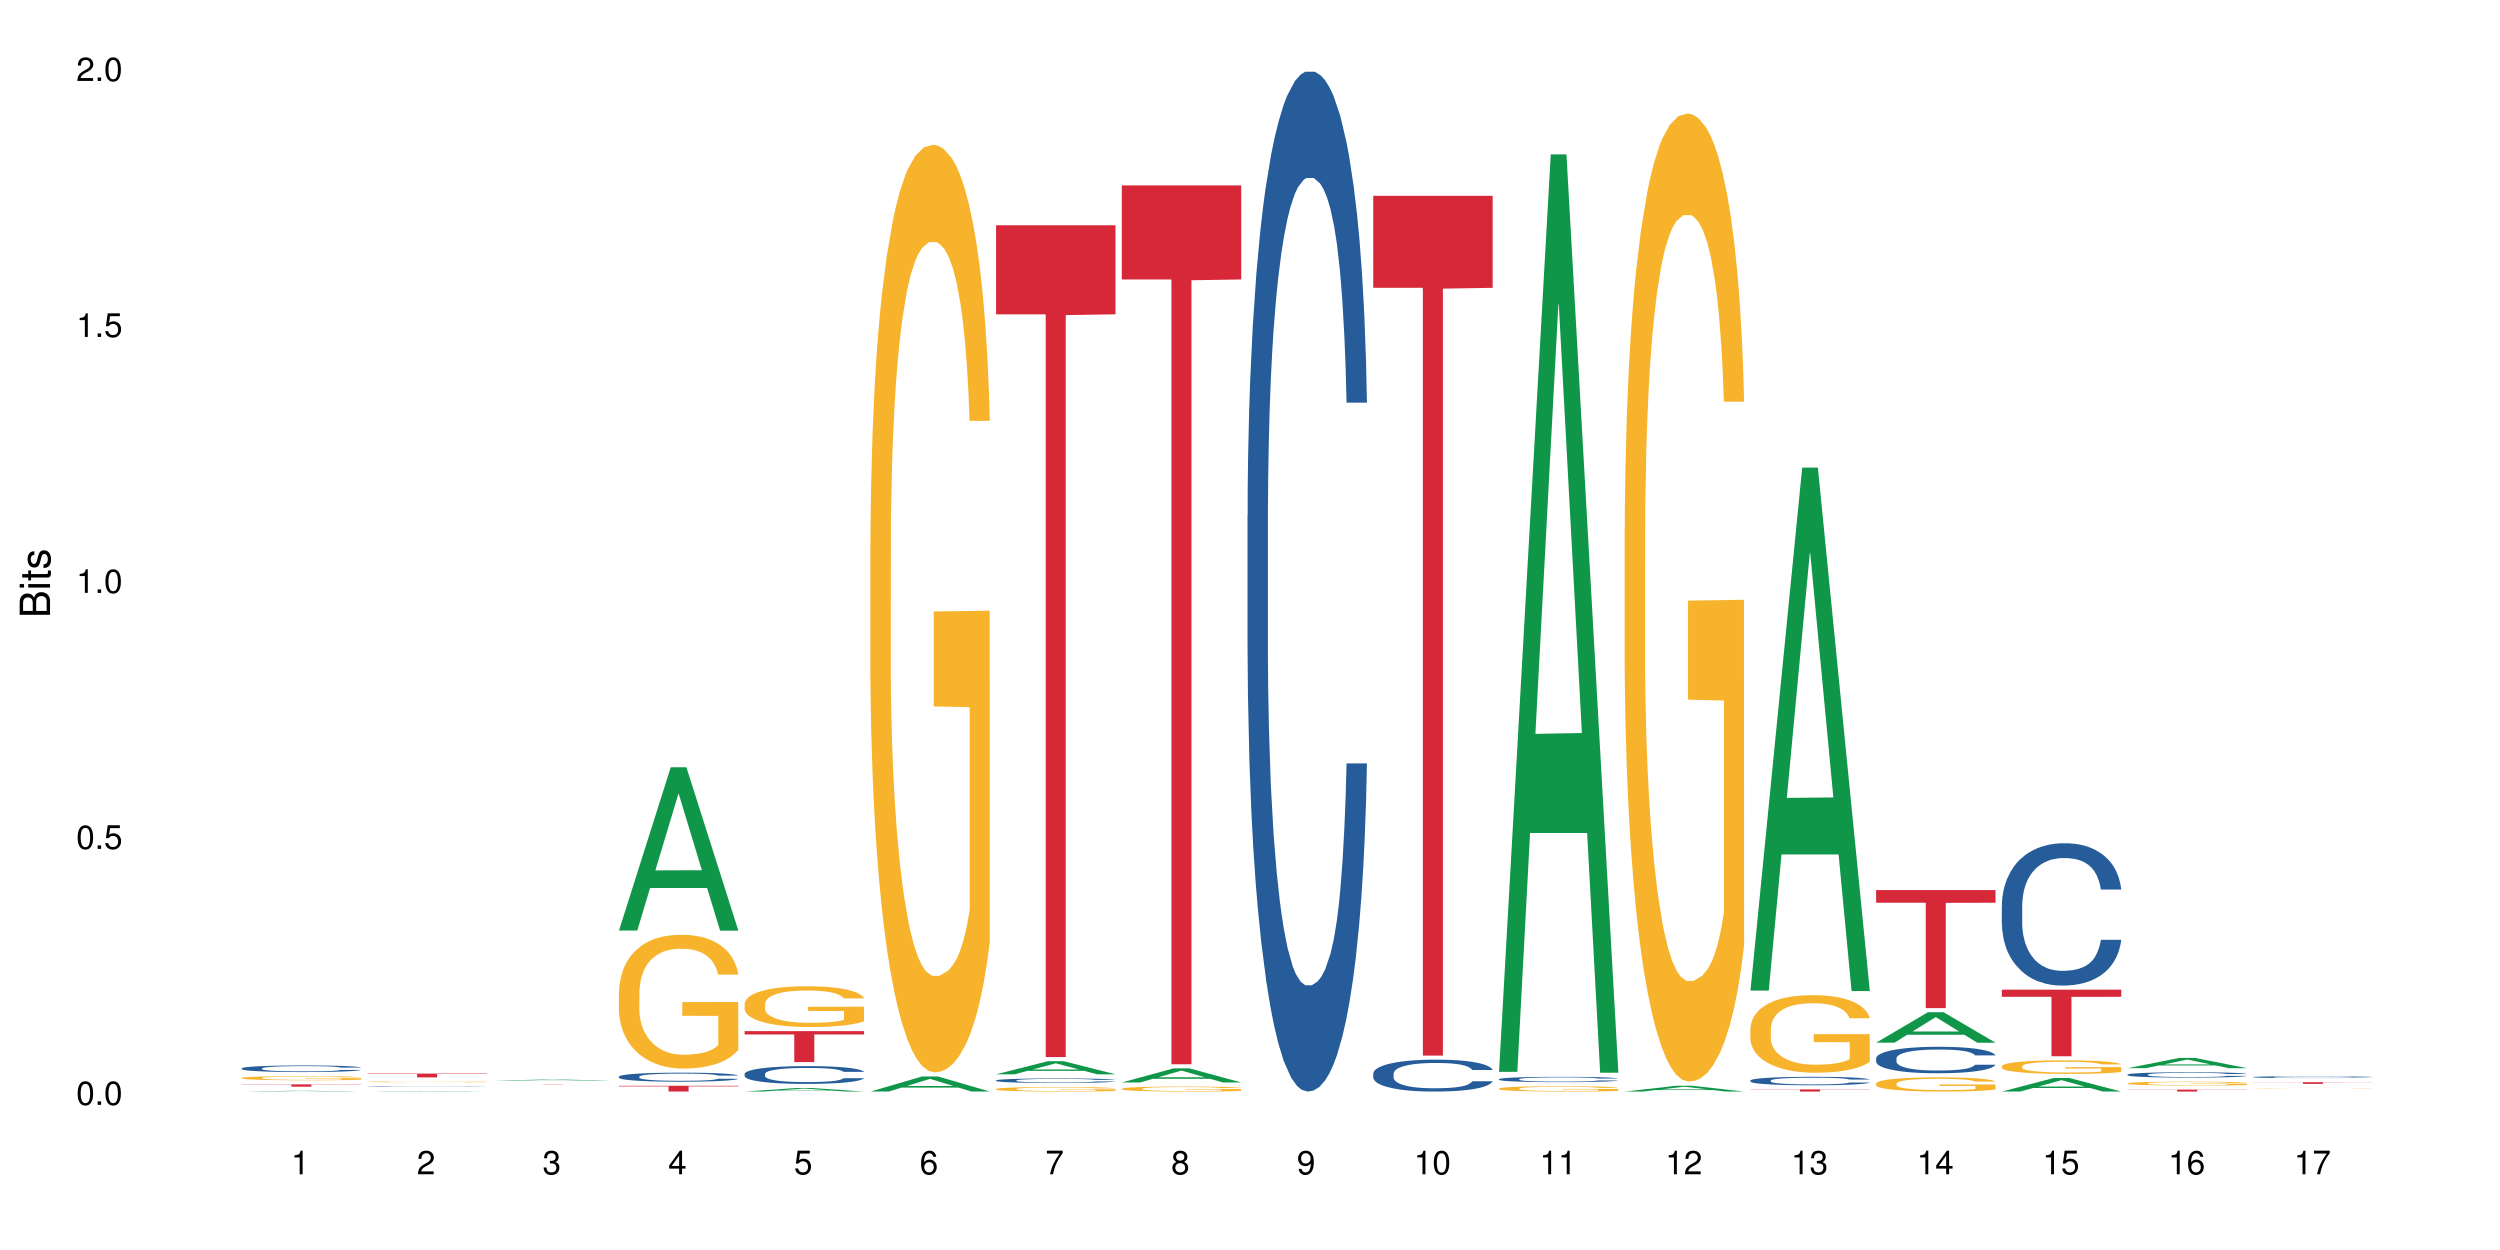 <?xml version="1.0" encoding="UTF-8"?>
<svg xmlns="http://www.w3.org/2000/svg" xmlns:xlink="http://www.w3.org/1999/xlink" width="720pt" height="360pt" viewBox="0 0 720 360" version="1.1">
<defs>
<g>
<symbol overflow="visible" id="glyph0-0">
<path style="stroke:none;" d=""/>
</symbol>
<symbol overflow="visible" id="glyph0-1">
<path style="stroke:none;" d="M 2.641 -6.797 C 2 -6.797 1.422 -6.531 1.078 -6.047 C 0.641 -5.453 0.406 -4.547 0.406 -3.297 C 0.406 -1 1.188 0.219 2.641 0.219 C 4.078 0.219 4.859 -1 4.859 -3.234 C 4.859 -4.562 4.656 -5.438 4.203 -6.047 C 3.844 -6.531 3.281 -6.797 2.641 -6.797 Z M 2.641 -6.047 C 3.547 -6.047 4 -5.125 4 -3.312 C 4 -1.375 3.562 -0.484 2.625 -0.484 C 1.734 -0.484 1.281 -1.422 1.281 -3.281 C 1.281 -5.141 1.734 -6.047 2.641 -6.047 Z M 2.641 -6.047 "/>
</symbol>
<symbol overflow="visible" id="glyph0-2">
<path style="stroke:none;" d="M 1.828 -1 L 0.828 -1 L 0.828 0 L 1.828 0 Z M 1.828 -1 "/>
</symbol>
<symbol overflow="visible" id="glyph0-3">
<path style="stroke:none;" d="M 4.562 -6.797 L 1.062 -6.797 L 0.547 -3.094 L 1.328 -3.094 C 1.719 -3.562 2.047 -3.734 2.578 -3.734 C 3.484 -3.734 4.062 -3.109 4.062 -2.094 C 4.062 -1.125 3.484 -0.531 2.578 -0.531 C 1.828 -0.531 1.375 -0.906 1.188 -1.672 L 0.328 -1.672 C 0.453 -1.109 0.547 -0.844 0.75 -0.594 C 1.125 -0.078 1.828 0.219 2.594 0.219 C 3.969 0.219 4.922 -0.781 4.922 -2.219 C 4.922 -3.562 4.031 -4.484 2.719 -4.484 C 2.25 -4.484 1.859 -4.359 1.469 -4.062 L 1.734 -5.969 L 4.562 -5.969 Z M 4.562 -6.797 "/>
</symbol>
<symbol overflow="visible" id="glyph0-4">
<path style="stroke:none;" d="M 2.484 -4.844 L 2.484 0 L 3.328 0 L 3.328 -6.797 L 2.766 -6.797 C 2.469 -5.75 2.281 -5.609 0.984 -5.453 L 0.984 -4.844 Z M 2.484 -4.844 "/>
</symbol>
<symbol overflow="visible" id="glyph0-5">
<path style="stroke:none;" d="M 4.859 -0.828 L 1.281 -0.828 C 1.359 -1.391 1.672 -1.75 2.5 -2.234 L 3.469 -2.75 C 4.406 -3.266 4.906 -3.969 4.906 -4.812 C 4.906 -5.375 4.672 -5.906 4.266 -6.266 C 3.859 -6.625 3.375 -6.797 2.719 -6.797 C 1.859 -6.797 1.219 -6.5 0.844 -5.922 C 0.609 -5.562 0.5 -5.125 0.484 -4.438 L 1.328 -4.438 C 1.359 -4.906 1.406 -5.188 1.531 -5.406 C 1.75 -5.812 2.188 -6.062 2.703 -6.062 C 3.469 -6.062 4.031 -5.516 4.031 -4.781 C 4.031 -4.25 3.719 -3.797 3.125 -3.438 L 2.234 -2.938 C 0.812 -2.141 0.406 -1.5 0.328 0 L 4.859 0 Z M 4.859 -0.828 "/>
</symbol>
<symbol overflow="visible" id="glyph0-6">
<path style="stroke:none;" d="M 2.125 -3.125 L 2.578 -3.125 C 3.516 -3.125 3.984 -2.703 3.984 -1.891 C 3.984 -1.031 3.469 -0.531 2.578 -0.531 C 1.656 -0.531 1.203 -0.984 1.156 -1.969 L 0.312 -1.969 C 0.344 -1.422 0.438 -1.078 0.609 -0.766 C 0.953 -0.109 1.625 0.219 2.547 0.219 C 3.953 0.219 4.859 -0.609 4.859 -1.906 C 4.859 -2.766 4.516 -3.25 3.703 -3.516 C 4.344 -3.766 4.656 -4.25 4.656 -4.938 C 4.656 -6.109 3.875 -6.797 2.578 -6.797 C 1.203 -6.797 0.484 -6.047 0.453 -4.609 L 1.297 -4.609 C 1.312 -5.016 1.344 -5.25 1.453 -5.453 C 1.641 -5.828 2.062 -6.062 2.594 -6.062 C 3.344 -6.062 3.797 -5.625 3.797 -4.906 C 3.797 -4.422 3.609 -4.141 3.25 -3.984 C 3.016 -3.891 2.719 -3.844 2.125 -3.844 Z M 2.125 -3.125 "/>
</symbol>
<symbol overflow="visible" id="glyph0-7">
<path style="stroke:none;" d="M 3.141 -1.625 L 3.141 0 L 3.984 0 L 3.984 -1.625 L 4.984 -1.625 L 4.984 -2.391 L 3.984 -2.391 L 3.984 -6.797 L 3.359 -6.797 L 0.266 -2.516 L 0.266 -1.625 Z M 3.141 -2.391 L 1 -2.391 L 3.141 -5.359 Z M 3.141 -2.391 "/>
</symbol>
<symbol overflow="visible" id="glyph0-8">
<path style="stroke:none;" d="M 4.781 -5.031 C 4.609 -6.141 3.891 -6.797 2.844 -6.797 C 2.094 -6.797 1.422 -6.438 1.031 -5.828 C 0.609 -5.172 0.406 -4.344 0.406 -3.094 C 0.406 -1.953 0.578 -1.234 0.984 -0.625 C 1.359 -0.078 1.953 0.219 2.703 0.219 C 3.984 0.219 4.922 -0.734 4.922 -2.078 C 4.922 -3.344 4.062 -4.234 2.844 -4.234 C 2.172 -4.234 1.641 -3.969 1.281 -3.469 C 1.281 -5.125 1.828 -6.047 2.797 -6.047 C 3.391 -6.047 3.797 -5.672 3.938 -5.031 Z M 2.734 -3.484 C 3.547 -3.484 4.062 -2.922 4.062 -2 C 4.062 -1.156 3.484 -0.531 2.703 -0.531 C 1.922 -0.531 1.328 -1.188 1.328 -2.047 C 1.328 -2.891 1.906 -3.484 2.734 -3.484 Z M 2.734 -3.484 "/>
</symbol>
<symbol overflow="visible" id="glyph0-9">
<path style="stroke:none;" d="M 4.984 -6.797 L 0.438 -6.797 L 0.438 -5.969 L 4.109 -5.969 C 2.5 -3.656 1.828 -2.234 1.328 0 L 2.219 0 C 2.594 -2.172 3.453 -4.047 4.984 -6.094 Z M 4.984 -6.797 "/>
</symbol>
<symbol overflow="visible" id="glyph0-10">
<path style="stroke:none;" d="M 3.75 -3.578 C 4.453 -4 4.688 -4.344 4.688 -4.984 C 4.688 -6.047 3.844 -6.797 2.641 -6.797 C 1.438 -6.797 0.594 -6.047 0.594 -4.984 C 0.594 -4.359 0.828 -4.016 1.516 -3.578 C 0.734 -3.203 0.359 -2.641 0.359 -1.891 C 0.359 -0.641 1.297 0.219 2.641 0.219 C 3.984 0.219 4.922 -0.641 4.922 -1.875 C 4.922 -2.641 4.531 -3.203 3.75 -3.578 Z M 2.641 -6.047 C 3.359 -6.047 3.812 -5.625 3.812 -4.969 C 3.812 -4.344 3.344 -3.922 2.641 -3.922 C 1.922 -3.922 1.453 -4.344 1.453 -4.984 C 1.453 -5.625 1.922 -6.047 2.641 -6.047 Z M 2.641 -3.203 C 3.484 -3.203 4.062 -2.672 4.062 -1.875 C 4.062 -1.062 3.484 -0.531 2.625 -0.531 C 1.797 -0.531 1.219 -1.078 1.219 -1.875 C 1.219 -2.672 1.797 -3.203 2.641 -3.203 Z M 2.641 -3.203 "/>
</symbol>
<symbol overflow="visible" id="glyph0-11">
<path style="stroke:none;" d="M 0.516 -1.547 C 0.672 -0.438 1.406 0.219 2.438 0.219 C 3.188 0.219 3.859 -0.141 4.266 -0.75 C 4.688 -1.406 4.891 -2.25 4.891 -3.484 C 4.891 -4.625 4.703 -5.359 4.312 -5.953 C 3.938 -6.5 3.344 -6.797 2.594 -6.797 C 1.297 -6.797 0.359 -5.844 0.359 -4.516 C 0.359 -3.25 1.234 -2.344 2.453 -2.344 C 3.094 -2.344 3.562 -2.578 4.016 -3.109 C 4 -1.453 3.469 -0.531 2.5 -0.531 C 1.906 -0.531 1.484 -0.906 1.359 -1.547 Z M 2.578 -6.062 C 3.375 -6.062 3.969 -5.406 3.969 -4.531 C 3.969 -3.688 3.375 -3.094 2.547 -3.094 C 1.734 -3.094 1.234 -3.672 1.234 -4.578 C 1.234 -5.438 1.797 -6.062 2.578 -6.062 Z M 2.578 -6.062 "/>
</symbol>
<symbol overflow="visible" id="glyph1-0">
<path style="stroke:none;" d=""/>
</symbol>
<symbol overflow="visible" id="glyph1-1">
<path style="stroke:none;" d="M 0 -0.953 L 0 -4.891 C 0 -5.719 -0.234 -6.344 -0.734 -6.797 C -1.188 -7.234 -1.812 -7.469 -2.5 -7.469 C -3.547 -7.469 -4.188 -7 -4.625 -5.875 C -4.984 -6.672 -5.641 -7.094 -6.531 -7.094 C -7.156 -7.094 -7.734 -6.859 -8.141 -6.391 C -8.562 -5.938 -8.75 -5.344 -8.75 -4.5 L -8.75 -0.953 Z M -4.984 -2.062 L -7.766 -2.062 L -7.766 -4.219 C -7.766 -4.844 -7.688 -5.203 -7.453 -5.5 C -7.219 -5.812 -6.859 -5.969 -6.375 -5.969 C -5.906 -5.969 -5.531 -5.812 -5.297 -5.5 C -5.062 -5.203 -4.984 -4.844 -4.984 -4.219 Z M -0.984 -2.062 L -4 -2.062 L -4 -4.781 C -4 -5.328 -3.859 -5.688 -3.578 -5.953 C -3.297 -6.219 -2.922 -6.359 -2.484 -6.359 C -2.062 -6.359 -1.688 -6.219 -1.406 -5.953 C -1.109 -5.688 -0.984 -5.328 -0.984 -4.781 Z M -0.984 -2.062 "/>
</symbol>
<symbol overflow="visible" id="glyph1-2">
<path style="stroke:none;" d="M -6.281 -1.797 L -6.281 -0.797 L 0 -0.797 L 0 -1.797 Z M -8.75 -1.797 L -8.75 -0.797 L -7.484 -0.797 L -7.484 -1.797 Z M -8.75 -1.797 "/>
</symbol>
<symbol overflow="visible" id="glyph1-3">
<path style="stroke:none;" d="M -6.281 -3.047 L -6.281 -2.016 L -8.016 -2.016 L -8.016 -1.016 L -6.281 -1.016 L -6.281 -0.172 L -5.469 -0.172 L -5.469 -1.016 L -0.719 -1.016 C -0.078 -1.016 0.281 -1.453 0.281 -2.234 C 0.281 -2.469 0.25 -2.719 0.188 -3.047 L -0.641 -3.047 C -0.609 -2.922 -0.594 -2.766 -0.594 -2.562 C -0.594 -2.141 -0.719 -2.016 -1.156 -2.016 L -5.469 -2.016 L -5.469 -3.047 Z M -6.281 -3.047 "/>
</symbol>
<symbol overflow="visible" id="glyph1-4">
<path style="stroke:none;" d="M -4.531 -5.25 C -5.766 -5.25 -6.469 -4.422 -6.469 -2.969 C -6.469 -1.516 -5.719 -0.562 -4.547 -0.562 C -3.562 -0.562 -3.094 -1.062 -2.734 -2.562 L -2.516 -3.484 C -2.344 -4.188 -2.094 -4.469 -1.625 -4.469 C -1.047 -4.469 -0.641 -3.875 -0.641 -3 C -0.641 -2.453 -0.797 -2 -1.062 -1.75 C -1.25 -1.594 -1.422 -1.531 -1.875 -1.469 L -1.875 -0.406 C -0.422 -0.453 0.281 -1.266 0.281 -2.922 C 0.281 -4.5 -0.5 -5.516 -1.719 -5.516 C -2.656 -5.516 -3.172 -4.984 -3.469 -3.734 L -3.703 -2.766 C -3.891 -1.953 -4.156 -1.609 -4.594 -1.609 C -5.172 -1.609 -5.547 -2.125 -5.547 -2.938 C -5.547 -3.75 -5.203 -4.172 -4.531 -4.203 Z M -4.531 -5.25 "/>
</symbol>
</g>
</defs>
<g id="surface51838">
<rect x="0" y="0" width="720" height="360" style="fill:rgb(100%,100%,100%);fill-opacity:1;stroke:none;"/>
<path style=" stroke:none;fill-rule:nonzero;fill:rgb(6.275%,58.824%,28.235%);fill-opacity:1;" d="M 69.629 314.371 L 69.668 314.371 L 84.551 314.145 L 89.07 314.145 L 104.027 314.371 L 98.77 314.371 L 95.023 314.312 L 78.598 314.312 L 74.922 314.371 L 69.629 314.371 L 80.176 314.289 L 93.516 314.285 L 86.863 314.18 L 86.789 314.18 L 86.719 314.184 L 80.141 314.285 L 80.176 314.289 Z M 69.629 314.371 "/>
<path style=" stroke:none;fill-rule:nonzero;fill:rgb(14.51%,36.078%,60%);fill-opacity:1;" d="M 69.629 307.68 L 69.672 307.676 L 69.672 307.637 L 69.797 307.57 L 70.09 307.484 L 70.383 307.43 L 71.141 307.328 L 72.188 307.227 L 73.277 307.152 L 74.074 307.105 L 74.789 307.07 L 76.426 307.008 L 77.473 306.977 L 78.605 306.945 L 79.992 306.918 L 80.996 306.898 L 83.262 306.871 L 84.941 306.859 L 86.242 306.855 L 89.051 306.855 L 90.73 306.859 L 91.945 306.871 L 93.289 306.883 L 94.422 306.898 L 96.391 306.938 L 98.152 306.984 L 98.949 307.012 L 100.207 307.066 L 101.172 307.117 L 101.844 307.164 L 102.602 307.227 L 103.27 307.305 L 103.773 307.395 L 104.027 307.469 L 98.152 307.469 L 97.859 307.398 L 97.523 307.344 L 96.895 307.273 L 96.266 307.223 L 95.387 307.176 L 94.586 307.141 L 93.496 307.109 L 92.531 307.086 L 91.527 307.07 L 90.562 307.062 L 88.715 307.051 L 86.574 307.051 L 85.777 307.055 L 84.145 307.07 L 83.262 307.082 L 82.004 307.105 L 81.121 307.129 L 80.074 307.16 L 79.359 307.191 L 78.48 307.238 L 77.852 307.277 L 77.137 307.332 L 76.719 307.375 L 76.34 307.426 L 76.004 307.484 L 75.754 307.543 L 75.586 307.605 L 75.5 307.668 L 75.5 307.938 L 75.586 308 L 75.797 308.074 L 76.34 308.18 L 77.137 308.27 L 78.062 308.344 L 78.941 308.395 L 79.445 308.418 L 80.117 308.445 L 81.164 308.48 L 82.676 308.516 L 83.555 308.531 L 84.898 308.543 L 86.281 308.551 L 88.129 308.551 L 89.766 308.543 L 90.855 308.535 L 91.988 308.523 L 93.539 308.492 L 94.504 308.465 L 95.344 308.434 L 95.973 308.398 L 96.391 308.371 L 97.02 308.316 L 97.523 308.258 L 97.902 308.199 L 98.152 308.141 L 104.027 308.141 L 103.773 308.207 L 103.398 308.277 L 103.02 308.324 L 102.434 308.387 L 101.762 308.441 L 100.797 308.5 L 100 308.539 L 98.949 308.586 L 97.984 308.617 L 96.938 308.645 L 95.387 308.68 L 94.379 308.699 L 93.289 308.715 L 91.988 308.727 L 90.352 308.738 L 88.59 308.746 L 86.953 308.75 L 85.191 308.746 L 83.891 308.738 L 82.172 308.723 L 80.031 308.691 L 78.48 308.66 L 77.266 308.625 L 76.215 308.59 L 75.039 308.543 L 73.531 308.469 L 72.609 308.41 L 71.977 308.359 L 71.266 308.293 L 70.762 308.234 L 70.176 308.137 L 69.754 308.012 L 69.629 307.918 Z M 69.629 307.68 "/>
<path style=" stroke:none;fill-rule:nonzero;fill:rgb(96.863%,70.196%,16.863%);fill-opacity:1;" d="M 69.629 310.438 L 69.672 310.438 L 69.672 310.414 L 69.84 310.367 L 70.258 310.301 L 70.805 310.242 L 71.391 310.199 L 71.77 310.176 L 72.398 310.145 L 72.941 310.121 L 74.328 310.07 L 76.09 310.027 L 77.055 310.008 L 78.145 309.988 L 79.695 309.969 L 80.41 309.961 L 82.59 309.941 L 85.066 309.93 L 89.051 309.93 L 90.77 309.934 L 93.121 309.945 L 94.461 309.957 L 95.512 309.969 L 96.602 309.98 L 97.945 310.004 L 99.203 310.031 L 100.207 310.055 L 101.215 310.09 L 102.055 310.125 L 102.766 310.16 L 103.398 310.207 L 103.773 310.246 L 104.027 310.281 L 98.195 310.281 L 97.859 310.246 L 97.48 310.215 L 96.852 310.18 L 96.223 310.152 L 95.594 310.133 L 94.422 310.105 L 93.414 310.086 L 92.156 310.07 L 90.938 310.062 L 89.555 310.055 L 86.492 310.055 L 84.48 310.062 L 83.305 310.07 L 82.465 310.078 L 81.289 310.094 L 80.578 310.109 L 80.156 310.117 L 78.898 310.148 L 78.062 310.18 L 77.598 310.203 L 77.012 310.234 L 76.594 310.262 L 76.133 310.309 L 75.879 310.34 L 75.543 310.414 L 75.5 310.609 L 75.629 310.652 L 75.879 310.695 L 76.215 310.734 L 76.719 310.777 L 77.223 310.809 L 78.102 310.852 L 78.859 310.879 L 79.445 310.898 L 80.578 310.926 L 81.039 310.938 L 82.129 310.957 L 83.262 310.973 L 84.645 310.984 L 85.695 310.992 L 87.371 310.996 L 89.512 310.996 L 92.027 310.988 L 93.625 310.98 L 94.715 310.973 L 95.426 310.965 L 96.309 310.953 L 96.938 310.941 L 97.523 310.93 L 98.238 310.91 L 98.238 310.652 L 87.875 310.648 L 87.875 310.527 L 103.984 310.527 L 104.027 310.953 L 103.145 310.98 L 102.055 311.012 L 101.004 311.031 L 99.914 311.051 L 98.363 311.07 L 97.105 311.086 L 95.176 311.102 L 93.414 311.109 L 91.566 311.117 L 89.934 311.121 L 88.004 311.121 L 86.281 311.117 L 84.438 311.113 L 82.969 311.102 L 81.625 311.094 L 80.285 311.078 L 78.605 311.055 L 77.516 311.035 L 76.383 311.016 L 75.25 310.988 L 74.242 310.957 L 73.574 310.934 L 72.902 310.906 L 72.188 310.875 L 71.516 310.84 L 71.012 310.805 L 70.551 310.766 L 70.215 310.73 L 69.883 310.684 L 69.715 310.641 L 69.629 310.609 Z M 69.629 310.438 "/>
<path style=" stroke:none;fill-rule:nonzero;fill:rgb(83.922%,15.686%,22.353%);fill-opacity:1;" d="M 69.629 312.301 L 104.027 312.301 L 104.027 312.371 L 89.691 312.371 L 89.691 312.965 L 83.922 312.965 L 83.922 312.371 L 69.629 312.371 Z M 69.629 312.301 "/>
<path style=" stroke:none;fill-rule:nonzero;fill:rgb(6.275%,58.824%,28.235%);fill-opacity:1;" d="M 105.836 314.371 L 105.871 314.371 L 120.758 314.215 L 125.277 314.215 L 140.234 314.371 L 134.977 314.371 L 131.23 314.328 L 114.805 314.328 L 111.129 314.371 L 105.836 314.371 L 116.383 314.312 L 129.723 314.312 L 123.07 314.238 L 122.926 314.238 L 116.348 314.312 L 116.383 314.312 Z M 105.836 314.371 "/>
<path style=" stroke:none;fill-rule:nonzero;fill:rgb(14.51%,36.078%,60%);fill-opacity:1;" d="M 105.836 312.945 L 105.879 312.945 L 105.879 312.941 L 106.004 312.938 L 106.297 312.93 L 106.59 312.926 L 107.348 312.918 L 108.395 312.906 L 109.484 312.902 L 110.281 312.898 L 110.996 312.895 L 112.633 312.891 L 113.68 312.887 L 114.812 312.883 L 117.203 312.883 L 119.469 312.879 L 129.496 312.879 L 130.629 312.883 L 132.598 312.883 L 134.359 312.887 L 135.156 312.891 L 136.414 312.895 L 137.379 312.898 L 138.051 312.902 L 138.809 312.906 L 139.477 312.914 L 139.98 312.922 L 140.234 312.93 L 134.359 312.93 L 134.066 312.922 L 133.73 312.918 L 133.102 312.91 L 132.473 312.906 L 131.59 312.902 L 130.793 312.902 L 129.703 312.898 L 128.738 312.898 L 127.734 312.895 L 119.469 312.895 L 118.211 312.898 L 117.328 312.898 L 116.281 312.902 L 115.566 312.906 L 114.688 312.91 L 114.059 312.914 L 113.344 312.918 L 112.926 312.922 L 112.547 312.926 L 112.211 312.93 L 111.961 312.934 L 111.793 312.941 L 111.707 312.945 L 111.707 312.969 L 111.793 312.973 L 112.004 312.977 L 112.547 312.988 L 113.344 312.996 L 114.27 313 L 115.148 313.004 L 115.652 313.008 L 116.324 313.008 L 117.371 313.012 L 118.883 313.016 L 121.105 313.016 L 122.488 313.02 L 124.336 313.02 L 125.973 313.016 L 128.195 313.016 L 129.746 313.012 L 130.711 313.012 L 131.551 313.008 L 132.18 313.004 L 132.598 313.004 L 133.227 313 L 133.73 312.992 L 134.109 312.988 L 134.359 312.984 L 140.234 312.984 L 139.98 312.988 L 139.605 312.996 L 139.227 313 L 138.641 313.004 L 137.969 313.008 L 137.004 313.012 L 136.207 313.016 L 135.156 313.02 L 134.191 313.023 L 133.145 313.027 L 131.59 313.027 L 130.586 313.031 L 128.195 313.031 L 126.559 313.035 L 120.098 313.035 L 118.379 313.031 L 116.238 313.031 L 114.688 313.027 L 113.469 313.023 L 112.422 313.02 L 111.246 313.016 L 109.738 313.012 L 108.816 313.008 L 108.184 313.004 L 107.473 312.996 L 106.969 312.992 L 106.383 312.984 L 105.961 312.973 L 105.836 312.965 Z M 105.836 312.945 "/>
<path style=" stroke:none;fill-rule:nonzero;fill:rgb(96.863%,70.196%,16.863%);fill-opacity:1;" d="M 105.836 311.57 L 105.879 311.57 L 105.879 311.566 L 106.047 311.559 L 106.465 311.547 L 107.012 311.535 L 107.598 311.527 L 107.977 311.523 L 108.605 311.516 L 109.148 311.512 L 110.535 311.504 L 112.297 311.496 L 113.262 311.492 L 114.352 311.488 L 115.902 311.484 L 116.617 311.484 L 118.797 311.48 L 121.273 311.477 L 126.977 311.477 L 129.328 311.48 L 130.668 311.48 L 131.719 311.484 L 132.809 311.488 L 134.152 311.492 L 135.41 311.496 L 136.414 311.5 L 137.422 311.508 L 138.262 311.512 L 138.973 311.52 L 139.605 311.527 L 139.98 311.535 L 140.234 311.543 L 134.402 311.543 L 134.066 311.535 L 133.688 311.531 L 133.059 311.523 L 131.801 311.516 L 130.629 311.508 L 129.621 311.508 L 128.363 311.504 L 127.145 311.5 L 120.688 311.5 L 119.512 311.504 L 118.672 311.504 L 117.496 311.508 L 116.785 311.512 L 116.363 311.512 L 115.105 311.52 L 114.27 311.523 L 113.805 311.527 L 113.219 311.535 L 112.801 311.539 L 112.34 311.547 L 112.086 311.555 L 111.75 311.566 L 111.707 311.602 L 111.836 311.609 L 112.086 311.617 L 112.422 311.625 L 113.43 311.641 L 114.309 311.648 L 115.066 311.652 L 115.652 311.656 L 116.785 311.66 L 117.246 311.664 L 118.336 311.668 L 119.469 311.672 L 121.902 311.672 L 123.578 311.676 L 125.719 311.676 L 128.234 311.672 L 130.922 311.672 L 131.633 311.668 L 132.516 311.668 L 133.145 311.664 L 133.73 311.664 L 134.445 311.66 L 134.445 311.609 L 124.082 311.609 L 124.082 311.59 L 140.191 311.586 L 140.234 311.668 L 139.352 311.672 L 138.262 311.676 L 137.211 311.68 L 136.121 311.684 L 134.57 311.688 L 133.312 311.691 L 131.383 311.695 L 127.773 311.695 L 126.137 311.699 L 124.211 311.699 L 122.488 311.695 L 119.176 311.695 L 117.832 311.691 L 116.492 311.691 L 114.812 311.684 L 113.723 311.684 L 112.59 311.68 L 111.457 311.672 L 110.449 311.668 L 109.781 311.664 L 109.109 311.66 L 108.395 311.652 L 107.723 311.645 L 107.219 311.641 L 106.758 311.633 L 106.422 311.625 L 106.09 311.617 L 105.922 311.609 L 105.836 311.602 Z M 105.836 311.57 "/>
<path style=" stroke:none;fill-rule:nonzero;fill:rgb(83.922%,15.686%,22.353%);fill-opacity:1;" d="M 105.836 309.188 L 140.234 309.188 L 140.234 309.305 L 125.898 309.305 L 125.898 310.297 L 120.129 310.297 L 120.129 309.309 L 120.047 309.305 L 105.836 309.305 Z M 105.836 309.188 "/>
<path style=" stroke:none;fill-rule:nonzero;fill:rgb(6.275%,58.824%,28.235%);fill-opacity:1;" d="M 142.043 311.238 L 142.078 311.238 L 156.965 310.898 L 161.484 310.898 L 176.441 311.238 L 171.184 311.238 L 167.438 311.152 L 151.012 311.152 L 147.336 311.238 L 142.043 311.238 L 152.59 311.113 L 165.93 311.113 L 159.277 310.957 L 159.203 310.953 L 159.133 310.957 L 152.555 311.113 L 152.59 311.113 Z M 142.043 311.238 "/>
<path style=" stroke:none;fill-rule:nonzero;fill:rgb(83.922%,15.686%,22.353%);fill-opacity:1;" d="M 142.043 312.418 L 176.441 312.418 L 176.441 312.426 L 162.105 312.426 L 162.105 312.484 L 156.336 312.484 L 156.336 312.426 L 142.043 312.426 Z M 142.043 312.418 "/>
<path style=" stroke:none;fill-rule:nonzero;fill:rgb(6.275%,58.824%,28.235%);fill-opacity:1;" d="M 178.25 267.988 L 178.285 267.941 L 193.172 220.98 L 197.691 220.98 L 212.648 268.031 L 207.391 268.031 L 203.645 255.75 L 187.219 255.75 L 183.543 267.988 L 178.25 267.988 L 188.797 250.668 L 202.137 250.625 L 195.484 228.668 L 195.41 228.621 L 195.34 228.754 L 188.762 250.625 L 188.797 250.668 Z M 178.25 267.988 "/>
<path style=" stroke:none;fill-rule:nonzero;fill:rgb(14.51%,36.078%,60%);fill-opacity:1;" d="M 178.25 310.062 L 178.293 310.062 L 178.293 310.004 L 178.418 309.914 L 178.711 309.797 L 179.004 309.719 L 179.762 309.578 L 180.809 309.445 L 181.898 309.34 L 182.695 309.277 L 183.41 309.23 L 185.047 309.141 L 186.094 309.098 L 187.227 309.055 L 188.609 309.016 L 189.617 308.992 L 191.883 308.953 L 193.562 308.938 L 194.859 308.93 L 197.672 308.93 L 199.348 308.941 L 200.566 308.953 L 201.91 308.973 L 203.039 308.992 L 205.012 309.043 L 206.773 309.109 L 207.57 309.148 L 208.828 309.223 L 209.793 309.293 L 210.465 309.355 L 211.219 309.445 L 211.891 309.551 L 212.395 309.672 L 212.648 309.773 L 206.773 309.773 L 206.48 309.68 L 206.145 309.605 L 205.516 309.508 L 204.887 309.441 L 204.004 309.371 L 203.207 309.324 L 202.117 309.281 L 201.152 309.25 L 200.148 309.23 L 199.184 309.215 L 197.336 309.203 L 195.195 309.203 L 194.398 309.207 L 192.766 309.227 L 191.883 309.242 L 190.625 309.273 L 189.742 309.305 L 188.695 309.355 L 187.98 309.395 L 187.102 309.457 L 186.473 309.512 L 185.758 309.59 L 185.34 309.648 L 184.961 309.715 L 184.625 309.793 L 184.375 309.879 L 184.207 309.965 L 184.121 310.051 L 184.121 310.418 L 184.207 310.504 L 184.418 310.605 L 184.961 310.75 L 185.758 310.875 L 186.68 310.977 L 187.562 311.047 L 188.066 311.082 L 188.738 311.121 L 189.785 311.168 L 191.297 311.215 L 192.176 311.234 L 193.52 311.254 L 194.902 311.262 L 196.75 311.262 L 198.387 311.254 L 199.477 311.242 L 200.609 311.223 L 202.16 311.18 L 203.125 311.145 L 203.965 311.098 L 204.594 311.055 L 205.012 311.016 L 205.641 310.941 L 206.145 310.859 L 206.523 310.777 L 206.773 310.695 L 212.648 310.695 L 212.395 310.793 L 212.016 310.883 L 211.641 310.953 L 211.055 311.035 L 210.383 311.109 L 209.418 311.191 L 208.621 311.246 L 207.57 311.309 L 206.605 311.352 L 205.559 311.395 L 204.004 311.441 L 203 311.465 L 201.91 311.484 L 200.609 311.504 L 198.973 311.523 L 197.211 311.531 L 195.574 311.535 L 193.812 311.527 L 192.512 311.52 L 190.793 311.496 L 188.652 311.453 L 187.102 311.41 L 185.883 311.363 L 184.836 311.316 L 183.66 311.254 L 182.152 311.148 L 181.227 311.066 L 180.598 311 L 179.887 310.906 L 179.383 310.824 L 178.797 310.691 L 178.375 310.523 L 178.25 310.391 Z M 178.25 310.062 "/>
<path style=" stroke:none;fill-rule:nonzero;fill:rgb(96.863%,70.196%,16.863%);fill-opacity:1;" d="M 178.25 285.719 L 178.293 285.684 L 178.293 284.98 L 178.461 283.395 L 178.879 281.211 L 179.426 279.418 L 180.012 278.008 L 180.391 277.27 L 181.02 276.215 L 181.562 275.441 L 182.949 273.855 L 184.711 272.379 L 185.676 271.746 L 186.766 271.145 L 188.316 270.477 L 189.031 270.23 L 191.211 269.668 L 193.688 269.316 L 196.414 269.211 L 197.672 269.246 L 199.391 269.387 L 201.742 269.773 L 203.082 270.125 L 204.133 270.477 L 205.223 270.934 L 206.562 271.641 L 207.824 272.484 L 208.828 273.328 L 209.836 274.383 L 210.676 275.512 L 211.387 276.742 L 212.016 278.223 L 212.395 279.453 L 212.648 280.684 L 206.816 280.684 L 206.48 279.453 L 206.102 278.504 L 205.473 277.34 L 204.844 276.496 L 204.215 275.828 L 203.039 274.914 L 202.035 274.348 L 200.777 273.855 L 199.559 273.539 L 198.176 273.328 L 197.336 273.258 L 195.113 273.258 L 193.098 273.504 L 191.926 273.785 L 191.086 274.066 L 189.91 274.594 L 189.199 275.02 L 188.777 275.301 L 187.52 276.391 L 186.68 277.375 L 186.219 278.043 L 185.633 279.102 L 185.215 280.051 L 184.754 281.457 L 184.5 282.516 L 184.164 284.906 L 184.121 291.242 L 184.25 292.582 L 184.5 294.023 L 184.836 295.293 L 185.34 296.629 L 185.844 297.648 L 186.723 299.023 L 187.48 299.938 L 188.066 300.535 L 189.199 301.484 L 189.66 301.801 L 190.75 302.438 L 191.883 302.93 L 193.266 303.352 L 194.316 303.562 L 195.992 303.738 L 198.133 303.738 L 200.648 303.527 L 202.242 303.246 L 203.336 302.965 L 204.047 302.719 L 204.93 302.332 L 205.559 301.977 L 206.145 301.59 L 206.859 300.992 L 206.859 292.582 L 196.496 292.547 L 196.496 288.605 L 212.605 288.57 L 212.648 302.332 L 211.766 303.281 L 210.676 304.195 L 209.625 304.898 L 208.535 305.5 L 206.984 306.168 L 205.727 306.59 L 203.797 307.082 L 202.035 307.398 L 200.188 307.609 L 198.551 307.715 L 196.621 307.75 L 194.902 307.68 L 193.059 307.469 L 191.59 307.188 L 190.246 306.836 L 188.906 306.379 L 187.227 305.641 L 186.137 305.039 L 185.004 304.301 L 183.871 303.422 L 182.863 302.473 L 182.191 301.73 L 181.523 300.887 L 180.809 299.832 L 180.137 298.637 L 179.633 297.543 L 179.172 296.312 L 178.836 295.148 L 178.5 293.566 L 178.336 292.301 L 178.25 291.207 Z M 178.25 285.719 "/>
<path style=" stroke:none;fill-rule:nonzero;fill:rgb(83.922%,15.686%,22.353%);fill-opacity:1;" d="M 178.25 312.715 L 212.648 312.715 L 212.648 312.891 L 198.312 312.891 L 198.312 314.371 L 192.543 314.371 L 192.543 312.895 L 192.461 312.891 L 178.25 312.891 Z M 178.25 312.715 "/>
<path style=" stroke:none;fill-rule:nonzero;fill:rgb(6.275%,58.824%,28.235%);fill-opacity:1;" d="M 214.457 314.371 L 214.492 314.367 L 229.379 313.344 L 233.898 313.344 L 248.855 314.371 L 243.598 314.371 L 239.852 314.102 L 223.422 314.102 L 219.75 314.371 L 214.457 314.371 L 225.004 313.992 L 238.344 313.992 L 231.691 313.512 L 231.617 313.512 L 231.547 313.516 L 224.969 313.992 L 225.004 313.992 Z M 214.457 314.371 "/>
<path style=" stroke:none;fill-rule:nonzero;fill:rgb(14.51%,36.078%,60%);fill-opacity:1;" d="M 214.457 309.273 L 214.5 309.27 L 214.5 309.156 L 214.625 308.977 L 214.918 308.754 L 215.211 308.598 L 215.969 308.324 L 217.016 308.055 L 218.105 307.852 L 218.902 307.73 L 219.617 307.637 L 221.254 307.461 L 222.301 307.371 L 223.434 307.293 L 224.816 307.215 L 225.824 307.168 L 228.09 307.094 L 229.77 307.059 L 231.066 307.047 L 233.879 307.047 L 235.555 307.062 L 236.773 307.086 L 238.117 307.125 L 239.246 307.168 L 241.219 307.27 L 242.98 307.402 L 243.777 307.477 L 245.035 307.621 L 246 307.762 L 246.672 307.883 L 247.426 308.055 L 248.098 308.266 L 248.602 308.504 L 248.855 308.707 L 242.98 308.707 L 242.688 308.52 L 242.352 308.375 L 241.723 308.184 L 241.094 308.047 L 240.211 307.91 L 239.414 307.82 L 238.324 307.734 L 237.359 307.676 L 236.352 307.637 L 235.391 307.605 L 233.543 307.578 L 231.402 307.578 L 230.605 307.59 L 228.973 307.625 L 228.09 307.66 L 226.832 307.723 L 225.949 307.785 L 224.902 307.879 L 224.188 307.957 L 223.309 308.078 L 222.68 308.188 L 221.965 308.34 L 221.547 308.457 L 221.168 308.59 L 220.832 308.746 L 220.582 308.906 L 220.414 309.082 L 220.328 309.25 L 220.328 309.977 L 220.414 310.145 L 220.625 310.34 L 221.168 310.625 L 221.965 310.875 L 222.887 311.07 L 223.77 311.211 L 224.273 311.277 L 224.945 311.352 L 225.992 311.445 L 227.504 311.539 L 228.383 311.574 L 229.727 311.613 L 231.109 311.633 L 232.957 311.633 L 234.59 311.613 L 235.684 311.59 L 236.816 311.551 L 238.367 311.473 L 239.332 311.398 L 240.172 311.309 L 240.801 311.219 L 241.219 311.145 L 241.848 311 L 242.352 310.84 L 242.73 310.676 L 242.98 310.52 L 248.855 310.52 L 248.602 310.707 L 248.223 310.887 L 247.848 311.023 L 247.258 311.188 L 246.59 311.332 L 245.625 311.496 L 244.828 311.605 L 243.777 311.723 L 242.812 311.809 L 241.766 311.891 L 240.211 311.984 L 239.207 312.031 L 238.117 312.07 L 236.816 312.109 L 235.18 312.141 L 233.418 312.16 L 231.781 312.164 L 230.02 312.156 L 228.719 312.137 L 227 312.094 L 224.859 312.012 L 223.309 311.922 L 222.09 311.832 L 221.043 311.738 L 219.867 311.613 L 218.359 311.406 L 217.434 311.25 L 216.805 311.117 L 216.094 310.934 L 215.59 310.77 L 215.004 310.508 L 214.582 310.176 L 214.457 309.918 Z M 214.457 309.273 "/>
<path style=" stroke:none;fill-rule:nonzero;fill:rgb(96.863%,70.196%,16.863%);fill-opacity:1;" d="M 214.457 289.078 L 214.5 289.066 L 214.5 288.852 L 214.668 288.371 L 215.086 287.703 L 215.633 287.16 L 216.219 286.73 L 216.598 286.504 L 217.227 286.184 L 217.77 285.945 L 219.156 285.465 L 220.918 285.016 L 221.883 284.82 L 222.973 284.641 L 224.523 284.438 L 225.238 284.359 L 227.418 284.191 L 229.895 284.082 L 232.621 284.051 L 233.879 284.062 L 235.598 284.105 L 237.949 284.223 L 239.289 284.328 L 240.34 284.438 L 241.43 284.574 L 242.77 284.789 L 244.031 285.047 L 245.035 285.305 L 246.043 285.625 L 246.883 285.969 L 247.594 286.344 L 248.223 286.793 L 248.602 287.168 L 248.855 287.543 L 243.023 287.543 L 242.688 287.168 L 242.309 286.879 L 241.68 286.527 L 241.051 286.27 L 240.422 286.066 L 239.246 285.785 L 238.242 285.613 L 236.984 285.465 L 235.766 285.367 L 234.383 285.305 L 233.543 285.281 L 231.32 285.281 L 229.305 285.359 L 228.133 285.445 L 227.293 285.527 L 226.117 285.691 L 225.406 285.82 L 224.984 285.906 L 223.727 286.238 L 222.887 286.535 L 222.426 286.742 L 221.84 287.062 L 221.422 287.352 L 220.957 287.781 L 220.707 288.102 L 220.371 288.832 L 220.328 290.758 L 220.457 291.168 L 220.707 291.605 L 221.043 291.992 L 221.547 292.398 L 222.051 292.711 L 222.93 293.129 L 223.684 293.406 L 224.273 293.59 L 225.406 293.879 L 225.867 293.973 L 226.957 294.168 L 228.09 294.316 L 229.473 294.445 L 230.523 294.512 L 232.199 294.562 L 234.34 294.562 L 236.855 294.5 L 238.449 294.414 L 239.543 294.328 L 240.254 294.254 L 241.137 294.137 L 241.766 294.027 L 242.352 293.91 L 243.066 293.727 L 243.066 291.168 L 232.703 291.156 L 232.703 289.957 L 248.812 289.945 L 248.855 294.137 L 247.973 294.426 L 246.883 294.703 L 245.832 294.918 L 244.742 295.102 L 243.191 295.305 L 241.934 295.434 L 240.004 295.582 L 238.242 295.68 L 236.395 295.742 L 234.758 295.773 L 232.828 295.785 L 231.109 295.766 L 229.266 295.699 L 227.797 295.613 L 226.453 295.508 L 225.113 295.367 L 223.434 295.145 L 222.344 294.961 L 221.211 294.734 L 220.078 294.469 L 219.07 294.18 L 218.398 293.953 L 217.73 293.695 L 217.016 293.375 L 216.344 293.012 L 215.84 292.676 L 215.379 292.301 L 215.043 291.949 L 214.707 291.465 L 214.539 291.082 L 214.457 290.75 Z M 214.457 289.078 "/>
<path style=" stroke:none;fill-rule:nonzero;fill:rgb(83.922%,15.686%,22.353%);fill-opacity:1;" d="M 214.457 296.965 L 248.855 296.965 L 248.855 297.918 L 234.52 297.926 L 234.52 305.867 L 228.75 305.867 L 228.75 297.934 L 228.668 297.918 L 214.457 297.918 Z M 214.457 296.965 "/>
<path style=" stroke:none;fill-rule:nonzero;fill:rgb(6.275%,58.824%,28.235%);fill-opacity:1;" d="M 250.664 314.367 L 250.699 314.363 L 265.582 310.016 L 270.105 310.016 L 285.062 314.371 L 279.805 314.371 L 276.059 313.234 L 259.629 313.234 L 255.957 314.367 L 250.664 314.367 L 261.211 312.766 L 274.551 312.762 L 267.898 310.73 L 267.824 310.727 L 267.754 310.738 L 261.176 312.762 L 261.211 312.766 Z M 250.664 314.367 "/>
<path style=" stroke:none;fill-rule:nonzero;fill:rgb(96.863%,70.196%,16.863%);fill-opacity:1;" d="M 250.664 156.109 L 250.707 155.863 L 250.707 150.984 L 250.875 140.008 L 251.293 124.879 L 251.84 112.438 L 252.426 102.68 L 252.805 97.555 L 253.434 90.234 L 253.977 84.867 L 255.363 73.891 L 257.125 63.641 L 258.09 59.25 L 259.18 55.102 L 260.73 50.469 L 261.445 48.762 L 263.625 44.855 L 266.102 42.418 L 268.828 41.684 L 270.086 41.93 L 271.805 42.906 L 274.156 45.59 L 275.496 48.027 L 276.547 50.469 L 277.637 53.641 L 278.977 58.52 L 280.238 64.375 L 281.242 70.23 L 282.25 77.551 L 283.09 85.355 L 283.801 93.895 L 284.43 104.141 L 284.809 112.68 L 285.062 121.219 L 279.23 121.219 L 278.895 112.68 L 278.516 106.094 L 277.887 98.043 L 277.258 92.188 L 276.629 87.551 L 275.453 81.207 L 274.449 77.305 L 273.191 73.891 L 271.973 71.695 L 270.59 70.23 L 269.75 69.742 L 267.527 69.742 L 265.512 71.449 L 264.34 73.402 L 263.5 75.352 L 262.324 79.012 L 261.613 81.941 L 261.191 83.891 L 259.934 91.457 L 259.094 98.285 L 258.633 102.922 L 258.047 110.242 L 257.629 116.828 L 257.164 126.59 L 256.914 133.906 L 256.578 150.496 L 256.535 194.414 L 256.664 203.684 L 256.914 213.688 L 257.25 222.469 L 257.754 231.742 L 258.258 238.816 L 259.137 248.332 L 259.891 254.676 L 260.48 258.824 L 261.613 265.41 L 262.074 267.605 L 263.164 271.996 L 264.297 275.414 L 265.68 278.34 L 266.73 279.805 L 268.406 281.023 L 270.547 281.023 L 273.062 279.562 L 274.656 277.609 L 275.75 275.656 L 276.461 273.949 L 277.344 271.266 L 277.973 268.824 L 278.559 266.141 L 279.273 261.996 L 279.273 203.684 L 268.91 203.441 L 268.91 176.113 L 285.02 175.871 L 285.062 271.266 L 284.18 277.852 L 283.09 284.195 L 282.039 289.074 L 280.949 293.223 L 279.398 297.859 L 278.141 300.785 L 276.211 304.203 L 274.449 306.398 L 272.602 307.863 L 270.965 308.594 L 269.035 308.84 L 267.316 308.352 L 265.473 306.887 L 264.004 304.934 L 262.66 302.496 L 261.32 299.324 L 259.641 294.199 L 258.551 290.051 L 257.418 284.93 L 256.285 278.828 L 255.277 272.242 L 254.605 267.117 L 253.938 261.262 L 253.223 253.945 L 252.551 245.648 L 252.047 238.086 L 251.586 229.547 L 251.25 221.496 L 250.914 210.516 L 250.746 201.734 L 250.664 194.168 Z M 250.664 156.109 "/>
<path style=" stroke:none;fill-rule:nonzero;fill:rgb(6.275%,58.824%,28.235%);fill-opacity:1;" d="M 286.871 309.402 L 286.906 309.398 L 301.789 305.621 L 306.312 305.621 L 321.27 309.406 L 316.012 309.406 L 312.266 308.418 L 295.836 308.418 L 292.164 309.402 L 286.871 309.402 L 297.418 308.012 L 310.758 308.008 L 304.105 306.242 L 304.031 306.238 L 303.961 306.246 L 297.383 308.008 L 297.418 308.012 Z M 286.871 309.402 "/>
<path style=" stroke:none;fill-rule:nonzero;fill:rgb(14.51%,36.078%,60%);fill-opacity:1;" d="M 286.871 311.152 L 286.914 311.152 L 286.914 311.125 L 287.039 311.078 L 287.332 311.02 L 287.625 310.98 L 288.383 310.91 L 289.43 310.844 L 290.52 310.793 L 291.316 310.762 L 292.031 310.738 L 293.668 310.691 L 294.715 310.668 L 295.848 310.648 L 297.23 310.629 L 298.238 310.617 L 300.504 310.598 L 302.184 310.59 L 303.48 310.586 L 306.293 310.586 L 307.969 310.59 L 309.188 310.598 L 310.527 310.605 L 311.66 310.617 L 313.633 310.645 L 315.395 310.676 L 316.191 310.695 L 317.449 310.734 L 318.414 310.77 L 319.086 310.801 L 319.84 310.844 L 320.512 310.898 L 321.016 310.957 L 321.27 311.008 L 315.395 311.008 L 315.102 310.961 L 314.766 310.926 L 314.137 310.875 L 313.508 310.84 L 312.625 310.805 L 311.828 310.785 L 310.738 310.762 L 309.773 310.746 L 308.766 310.738 L 307.801 310.73 L 305.957 310.723 L 303.02 310.723 L 301.383 310.734 L 300.504 310.742 L 299.246 310.758 L 298.363 310.773 L 297.316 310.797 L 296.602 310.82 L 295.723 310.848 L 295.094 310.875 L 294.379 310.918 L 293.961 310.945 L 293.582 310.98 L 293.246 311.02 L 292.996 311.059 L 292.828 311.105 L 292.742 311.148 L 292.742 311.332 L 292.828 311.375 L 293.039 311.426 L 293.582 311.496 L 294.379 311.559 L 295.301 311.609 L 296.184 311.645 L 296.688 311.664 L 297.359 311.68 L 298.406 311.707 L 299.918 311.73 L 300.797 311.738 L 302.141 311.75 L 303.523 311.754 L 305.371 311.754 L 307.004 311.75 L 308.098 311.742 L 309.23 311.734 L 310.781 311.711 L 311.746 311.695 L 312.586 311.672 L 313.215 311.648 L 313.633 311.629 L 314.262 311.594 L 314.766 311.551 L 315.145 311.512 L 315.395 311.469 L 321.27 311.469 L 321.016 311.516 L 320.637 311.562 L 320.262 311.598 L 319.672 311.641 L 319.004 311.676 L 318.039 311.719 L 317.242 311.746 L 316.191 311.777 L 315.227 311.797 L 314.18 311.82 L 312.625 311.844 L 311.621 311.855 L 310.527 311.863 L 309.23 311.875 L 307.594 311.883 L 305.832 311.887 L 304.195 311.891 L 302.434 311.887 L 301.133 311.883 L 299.414 311.871 L 297.273 311.848 L 295.723 311.828 L 294.504 311.805 L 293.457 311.781 L 292.281 311.75 L 290.773 311.695 L 289.848 311.656 L 289.219 311.621 L 288.508 311.574 L 288.004 311.535 L 287.418 311.469 L 286.996 311.383 L 286.871 311.316 Z M 286.871 311.152 "/>
<path style=" stroke:none;fill-rule:nonzero;fill:rgb(96.863%,70.196%,16.863%);fill-opacity:1;" d="M 286.871 313.625 L 286.914 313.625 L 286.914 313.602 L 287.082 313.547 L 287.5 313.473 L 288.047 313.414 L 288.633 313.367 L 289.012 313.34 L 289.641 313.305 L 290.184 313.277 L 291.57 313.227 L 293.332 313.176 L 294.297 313.152 L 295.387 313.133 L 296.938 313.109 L 297.652 313.102 L 299.832 313.082 L 302.309 313.07 L 305.035 313.066 L 306.293 313.07 L 308.012 313.074 L 310.363 313.086 L 311.703 313.098 L 312.754 313.109 L 313.844 313.125 L 315.184 313.148 L 316.445 313.18 L 317.449 313.207 L 318.457 313.242 L 319.297 313.281 L 320.008 313.324 L 320.637 313.371 L 321.016 313.414 L 321.27 313.457 L 315.438 313.457 L 315.102 313.414 L 314.723 313.383 L 314.094 313.344 L 313.465 313.316 L 312.836 313.293 L 311.66 313.262 L 310.656 313.242 L 309.398 313.227 L 308.18 313.215 L 306.797 313.207 L 303.734 313.207 L 301.719 313.215 L 300.547 313.223 L 299.707 313.234 L 298.531 313.25 L 297.82 313.266 L 297.398 313.273 L 296.141 313.312 L 295.301 313.344 L 294.84 313.367 L 294.254 313.402 L 293.836 313.434 L 293.371 313.48 L 293.121 313.52 L 292.785 313.598 L 292.742 313.812 L 292.871 313.859 L 293.121 313.906 L 293.457 313.949 L 293.961 313.996 L 294.465 314.031 L 295.344 314.074 L 296.098 314.105 L 296.688 314.125 L 297.82 314.16 L 298.281 314.168 L 299.371 314.191 L 300.504 314.207 L 301.887 314.223 L 302.938 314.23 L 304.613 314.234 L 306.754 314.234 L 309.27 314.227 L 310.863 314.219 L 311.957 314.207 L 312.668 314.199 L 313.551 314.188 L 314.18 314.176 L 314.766 314.164 L 315.48 314.141 L 315.48 313.859 L 305.117 313.855 L 305.117 313.723 L 321.227 313.723 L 321.27 314.188 L 320.387 314.219 L 319.297 314.25 L 318.246 314.273 L 317.156 314.293 L 315.605 314.316 L 314.348 314.332 L 312.418 314.348 L 310.656 314.359 L 308.809 314.367 L 307.172 314.371 L 305.242 314.371 L 303.523 314.367 L 301.68 314.359 L 300.211 314.352 L 298.867 314.34 L 297.527 314.324 L 295.848 314.301 L 294.758 314.277 L 293.625 314.254 L 292.492 314.223 L 291.484 314.191 L 290.812 314.168 L 290.145 314.141 L 289.43 314.102 L 288.758 314.062 L 288.254 314.027 L 287.793 313.984 L 287.457 313.945 L 287.121 313.891 L 286.953 313.848 L 286.871 313.812 Z M 286.871 313.625 "/>
<path style=" stroke:none;fill-rule:nonzero;fill:rgb(83.922%,15.686%,22.353%);fill-opacity:1;" d="M 286.871 64.879 L 321.27 64.879 L 321.27 90.523 L 306.934 90.746 L 306.934 304.441 L 301.164 304.441 L 301.164 90.973 L 301.082 90.523 L 286.871 90.523 Z M 286.871 64.879 "/>
<path style=" stroke:none;fill-rule:nonzero;fill:rgb(6.275%,58.824%,28.235%);fill-opacity:1;" d="M 323.078 311.746 L 323.113 311.742 L 337.996 307.684 L 342.52 307.684 L 357.473 311.75 L 352.219 311.75 L 348.473 310.688 L 332.043 310.688 L 328.371 311.746 L 323.078 311.746 L 333.625 310.25 L 346.965 310.246 L 340.312 308.348 L 340.238 308.344 L 340.164 308.355 L 333.59 310.246 L 333.625 310.25 Z M 323.078 311.746 "/>
<path style=" stroke:none;fill-rule:nonzero;fill:rgb(96.863%,70.196%,16.863%);fill-opacity:1;" d="M 323.078 313.547 L 323.121 313.543 L 323.121 313.52 L 323.289 313.461 L 323.707 313.379 L 324.254 313.309 L 324.84 313.258 L 325.219 313.23 L 325.848 313.191 L 326.391 313.16 L 327.777 313.102 L 329.539 313.047 L 330.504 313.023 L 331.594 313 L 333.145 312.977 L 333.859 312.965 L 336.039 312.945 L 338.516 312.934 L 341.242 312.93 L 342.5 312.93 L 344.219 312.934 L 346.566 312.949 L 347.91 312.961 L 348.961 312.977 L 350.051 312.992 L 351.391 313.02 L 352.652 313.051 L 353.656 313.082 L 354.664 313.121 L 355.504 313.164 L 356.215 313.211 L 356.844 313.266 L 357.223 313.312 L 357.473 313.359 L 351.645 313.359 L 351.309 313.312 L 350.93 313.277 L 350.301 313.234 L 349.672 313.203 L 349.043 313.176 L 347.867 313.141 L 346.863 313.121 L 345.605 313.102 L 344.387 313.09 L 343.004 313.082 L 342.164 313.078 L 339.941 313.078 L 337.926 313.09 L 336.754 313.102 L 335.914 313.109 L 334.738 313.129 L 334.027 313.145 L 333.605 313.156 L 332.348 313.195 L 331.508 313.234 L 331.047 313.258 L 330.461 313.297 L 330.043 313.336 L 329.578 313.387 L 329.328 313.426 L 328.992 313.516 L 328.949 313.754 L 329.078 313.805 L 329.328 313.855 L 329.664 313.906 L 330.168 313.953 L 330.672 313.992 L 331.551 314.043 L 332.305 314.078 L 332.895 314.102 L 334.027 314.137 L 334.488 314.148 L 335.578 314.172 L 336.711 314.191 L 338.094 314.207 L 339.145 314.215 L 340.82 314.219 L 342.961 314.219 L 345.477 314.211 L 347.07 314.203 L 348.164 314.191 L 348.875 314.184 L 349.758 314.168 L 350.387 314.156 L 350.973 314.141 L 351.688 314.117 L 351.688 313.805 L 341.324 313.801 L 341.324 313.652 L 357.434 313.652 L 357.473 314.168 L 356.594 314.203 L 355.504 314.238 L 354.453 314.266 L 353.363 314.285 L 351.812 314.312 L 350.555 314.328 L 348.625 314.344 L 346.863 314.359 L 345.016 314.367 L 343.379 314.371 L 341.449 314.371 L 339.73 314.367 L 337.887 314.359 L 336.418 314.348 L 335.074 314.336 L 333.734 314.32 L 332.055 314.293 L 330.965 314.27 L 329.832 314.242 L 328.699 314.207 L 327.691 314.172 L 327.02 314.145 L 326.352 314.113 L 325.637 314.074 L 324.965 314.031 L 324.461 313.988 L 324 313.941 L 323.664 313.898 L 323.328 313.84 L 323.16 313.793 L 323.078 313.75 Z M 323.078 313.547 "/>
<path style=" stroke:none;fill-rule:nonzero;fill:rgb(83.922%,15.686%,22.353%);fill-opacity:1;" d="M 323.078 53.387 L 357.473 53.387 L 357.473 80.48 L 343.141 80.719 L 343.141 306.504 L 337.371 306.504 L 337.371 80.957 L 337.289 80.48 L 323.078 80.48 Z M 323.078 53.387 "/>
<path style=" stroke:none;fill-rule:nonzero;fill:rgb(14.51%,36.078%,60%);fill-opacity:1;" d="M 359.285 148.457 L 359.328 148.188 L 359.328 141.742 L 359.453 131.543 L 359.746 118.656 L 360.039 109.797 L 360.797 93.957 L 361.844 78.652 L 362.934 66.84 L 363.73 59.859 L 364.445 54.492 L 366.082 44.559 L 367.129 39.457 L 368.262 34.891 L 369.645 30.328 L 370.652 27.645 L 372.918 23.348 L 374.594 21.469 L 375.895 20.664 L 378.707 20.664 L 380.383 21.738 L 381.602 23.078 L 382.941 25.227 L 384.074 27.645 L 386.047 33.551 L 387.809 41.066 L 388.605 45.363 L 389.863 53.684 L 390.828 61.738 L 391.5 68.719 L 392.254 78.652 L 392.926 90.734 L 393.43 104.426 L 393.68 115.969 L 387.809 115.969 L 387.516 105.23 L 387.18 96.91 L 386.551 85.902 L 385.922 78.117 L 385.039 70.332 L 384.242 65.23 L 383.152 60.129 L 382.188 56.906 L 381.18 54.492 L 380.215 52.879 L 378.371 51.27 L 376.23 51.27 L 375.434 51.805 L 373.797 53.953 L 372.918 55.832 L 371.66 59.59 L 370.777 63.082 L 369.73 68.449 L 369.016 73.016 L 368.137 79.996 L 367.508 86.172 L 366.793 95.031 L 366.375 101.742 L 365.996 109.258 L 365.66 118.117 L 365.41 127.516 L 365.242 137.449 L 365.156 147.113 L 365.156 188.727 L 365.242 198.391 L 365.449 209.668 L 365.996 226.043 L 366.793 240.273 L 367.715 251.547 L 368.598 259.602 L 369.102 263.359 L 369.773 267.656 L 370.82 273.027 L 372.332 278.395 L 373.211 280.543 L 374.555 282.691 L 375.938 283.766 L 377.785 283.766 L 379.418 282.691 L 380.512 281.348 L 381.645 279.199 L 383.195 274.637 L 384.16 270.34 L 385 265.242 L 385.629 260.141 L 386.047 255.844 L 386.676 247.52 L 387.18 238.395 L 387.559 228.996 L 387.809 219.867 L 393.68 219.867 L 393.43 230.609 L 393.051 241.078 L 392.676 248.863 L 392.086 258.262 L 391.418 266.582 L 390.453 275.98 L 389.656 282.152 L 388.605 288.867 L 387.641 293.969 L 386.594 298.531 L 385.039 303.898 L 384.035 306.586 L 382.941 309 L 381.645 311.148 L 380.008 313.027 L 378.246 314.102 L 376.609 314.371 L 374.848 313.832 L 373.547 312.762 L 371.828 310.344 L 369.688 305.512 L 368.137 300.41 L 366.918 295.309 L 365.871 289.941 L 364.695 282.691 L 363.188 270.879 L 362.262 261.75 L 361.633 254.234 L 360.922 243.762 L 360.418 234.367 L 359.832 219.332 L 359.41 200.27 L 359.285 185.504 Z M 359.285 148.457 "/>
<path style=" stroke:none;fill-rule:nonzero;fill:rgb(14.51%,36.078%,60%);fill-opacity:1;" d="M 395.492 309.18 L 395.535 309.172 L 395.535 308.973 L 395.66 308.652 L 395.953 308.25 L 396.246 307.973 L 397 307.477 L 398.051 306.996 L 399.141 306.629 L 399.938 306.41 L 400.652 306.242 L 402.289 305.93 L 403.336 305.773 L 404.469 305.629 L 405.852 305.484 L 406.859 305.402 L 409.125 305.27 L 410.801 305.207 L 412.102 305.184 L 414.914 305.184 L 416.59 305.219 L 417.809 305.258 L 419.148 305.328 L 420.281 305.402 L 422.254 305.586 L 424.016 305.82 L 424.812 305.957 L 426.07 306.215 L 427.035 306.469 L 427.707 306.688 L 428.461 306.996 L 429.133 307.375 L 429.637 307.805 L 429.887 308.164 L 424.016 308.164 L 423.723 307.828 L 423.387 307.57 L 422.758 307.223 L 422.129 306.98 L 421.246 306.738 L 420.449 306.578 L 419.359 306.418 L 418.395 306.316 L 417.387 306.242 L 416.422 306.191 L 414.578 306.141 L 412.438 306.141 L 411.641 306.156 L 410.004 306.227 L 409.125 306.285 L 407.867 306.402 L 406.984 306.512 L 405.938 306.68 L 405.223 306.82 L 404.344 307.039 L 403.715 307.234 L 403 307.512 L 402.582 307.719 L 402.203 307.953 L 401.867 308.23 L 401.617 308.527 L 401.449 308.836 L 401.363 309.141 L 401.363 310.441 L 401.449 310.742 L 401.656 311.094 L 402.203 311.609 L 403 312.055 L 403.922 312.406 L 404.805 312.656 L 405.309 312.773 L 405.98 312.91 L 407.027 313.078 L 408.539 313.246 L 409.418 313.312 L 410.762 313.379 L 412.145 313.414 L 413.992 313.414 L 415.625 313.379 L 416.719 313.336 L 417.852 313.27 L 419.402 313.129 L 420.367 312.992 L 421.207 312.832 L 421.836 312.676 L 422.254 312.539 L 422.883 312.281 L 423.387 311.992 L 423.766 311.699 L 424.016 311.414 L 429.887 311.414 L 429.637 311.75 L 429.258 312.078 L 428.883 312.32 L 428.293 312.617 L 427.625 312.875 L 426.66 313.168 L 425.863 313.363 L 424.812 313.574 L 423.848 313.734 L 422.801 313.875 L 421.246 314.043 L 420.242 314.129 L 419.148 314.203 L 417.852 314.27 L 416.215 314.328 L 414.453 314.363 L 412.816 314.371 L 411.055 314.355 L 409.754 314.32 L 408.035 314.246 L 405.895 314.094 L 404.344 313.934 L 403.125 313.773 L 402.078 313.605 L 400.902 313.379 L 399.395 313.012 L 398.469 312.727 L 397.84 312.488 L 397.129 312.16 L 396.625 311.867 L 396.039 311.398 L 395.617 310.801 L 395.492 310.34 Z M 395.492 309.18 "/>
<path style=" stroke:none;fill-rule:nonzero;fill:rgb(83.922%,15.686%,22.353%);fill-opacity:1;" d="M 395.492 56.387 L 429.887 56.387 L 429.887 82.895 L 415.555 83.125 L 415.555 304.004 L 409.785 304.004 L 409.785 83.359 L 409.703 82.895 L 395.492 82.895 Z M 395.492 56.387 "/>
<path style=" stroke:none;fill-rule:nonzero;fill:rgb(6.275%,58.824%,28.235%);fill-opacity:1;" d="M 431.699 308.699 L 431.734 308.453 L 446.617 44.465 L 451.141 44.465 L 466.094 308.949 L 460.84 308.949 L 457.094 239.91 L 440.664 239.91 L 436.992 308.699 L 431.699 308.699 L 442.246 211.352 L 455.586 211.102 L 448.934 87.676 L 448.859 87.43 L 448.785 88.176 L 442.207 211.102 L 442.246 211.352 Z M 431.699 308.699 "/>
<path style=" stroke:none;fill-rule:nonzero;fill:rgb(14.51%,36.078%,60%);fill-opacity:1;" d="M 431.699 310.793 L 431.742 310.793 L 431.742 310.762 L 431.867 310.707 L 432.16 310.641 L 432.453 310.594 L 433.207 310.512 L 434.258 310.43 L 435.348 310.371 L 436.145 310.332 L 436.859 310.305 L 438.496 310.254 L 439.543 310.227 L 440.676 310.203 L 442.059 310.18 L 443.066 310.164 L 445.332 310.141 L 447.008 310.133 L 448.309 310.129 L 451.121 310.129 L 452.797 310.133 L 454.016 310.141 L 455.355 310.152 L 456.488 310.164 L 458.461 310.195 L 460.223 310.234 L 461.02 310.258 L 462.277 310.301 L 463.242 310.344 L 463.914 310.379 L 464.668 310.43 L 465.34 310.492 L 465.844 310.566 L 466.094 310.625 L 460.223 310.625 L 459.93 310.57 L 459.594 310.527 L 458.965 310.469 L 458.336 310.43 L 457.453 310.387 L 456.656 310.359 L 455.566 310.336 L 454.602 310.316 L 453.594 310.305 L 452.629 310.297 L 450.785 310.289 L 447.848 310.289 L 446.211 310.301 L 445.332 310.312 L 444.074 310.332 L 443.191 310.352 L 442.145 310.379 L 441.43 310.402 L 440.551 310.438 L 439.922 310.469 L 439.207 310.516 L 438.789 310.551 L 438.41 310.59 L 438.074 310.637 L 437.824 310.688 L 437.656 310.738 L 437.57 310.789 L 437.57 311.004 L 437.656 311.055 L 437.863 311.113 L 438.41 311.199 L 439.207 311.273 L 440.129 311.332 L 441.012 311.375 L 441.516 311.395 L 442.184 311.418 L 443.234 311.445 L 444.746 311.473 L 445.625 311.484 L 446.969 311.496 L 448.352 311.5 L 450.199 311.5 L 451.832 311.496 L 452.926 311.488 L 454.055 311.477 L 455.609 311.453 L 456.574 311.43 L 457.414 311.402 L 458.043 311.379 L 458.461 311.355 L 459.09 311.312 L 459.594 311.266 L 459.973 311.215 L 460.223 311.168 L 466.094 311.168 L 465.844 311.223 L 465.465 311.277 L 465.09 311.316 L 464.5 311.367 L 463.832 311.41 L 462.867 311.461 L 462.07 311.492 L 461.02 311.527 L 460.055 311.555 L 459.008 311.578 L 457.453 311.605 L 456.449 311.621 L 455.355 311.633 L 454.055 311.645 L 452.422 311.652 L 450.66 311.66 L 449.023 311.66 L 447.262 311.656 L 445.961 311.652 L 444.242 311.641 L 442.102 311.613 L 440.551 311.586 L 439.332 311.559 L 438.285 311.531 L 437.109 311.496 L 435.602 311.434 L 434.676 311.387 L 434.047 311.348 L 433.336 311.293 L 432.832 311.242 L 432.242 311.164 L 431.824 311.066 L 431.699 310.988 Z M 431.699 310.793 "/>
<path style=" stroke:none;fill-rule:nonzero;fill:rgb(96.863%,70.196%,16.863%);fill-opacity:1;" d="M 431.699 313.496 L 431.742 313.492 L 431.742 313.465 L 431.91 313.402 L 432.328 313.316 L 432.875 313.246 L 433.461 313.188 L 433.84 313.16 L 434.469 313.117 L 435.012 313.086 L 436.398 313.023 L 438.16 312.965 L 439.125 312.941 L 440.215 312.918 L 441.766 312.891 L 442.48 312.879 L 444.66 312.859 L 447.137 312.844 L 449.863 312.84 L 451.121 312.84 L 452.84 312.848 L 455.188 312.863 L 456.531 312.875 L 457.582 312.891 L 458.672 312.906 L 460.012 312.938 L 461.27 312.969 L 462.277 313.004 L 463.285 313.047 L 464.125 313.09 L 464.836 313.137 L 465.465 313.199 L 465.844 313.246 L 466.094 313.297 L 460.266 313.297 L 459.93 313.246 L 459.551 313.207 L 458.922 313.164 L 458.293 313.129 L 457.664 313.102 L 456.488 313.066 L 455.484 313.043 L 454.223 313.023 L 453.008 313.012 L 451.625 313.004 L 450.785 313 L 448.562 313 L 446.547 313.012 L 445.375 313.02 L 444.535 313.031 L 443.359 313.055 L 442.648 313.07 L 442.227 313.082 L 440.969 313.125 L 440.129 313.164 L 439.668 313.191 L 439.082 313.23 L 438.66 313.27 L 438.199 313.324 L 437.949 313.367 L 437.613 313.465 L 437.57 313.715 L 437.695 313.77 L 437.949 313.824 L 438.285 313.875 L 438.789 313.93 L 439.293 313.969 L 440.172 314.023 L 440.926 314.059 L 441.516 314.082 L 442.648 314.121 L 443.109 314.133 L 444.199 314.16 L 445.332 314.18 L 446.715 314.195 L 447.766 314.203 L 449.441 314.211 L 451.582 314.211 L 454.098 314.203 L 455.691 314.191 L 456.781 314.18 L 457.496 314.172 L 458.379 314.156 L 459.008 314.141 L 459.594 314.125 L 460.309 314.102 L 460.309 313.77 L 449.945 313.766 L 449.945 313.609 L 466.055 313.609 L 466.094 314.156 L 465.215 314.191 L 464.125 314.23 L 463.074 314.258 L 461.984 314.281 L 460.434 314.309 L 459.176 314.324 L 457.246 314.344 L 455.484 314.355 L 453.637 314.363 L 452 314.371 L 450.07 314.371 L 448.352 314.367 L 446.508 314.359 L 445.039 314.348 L 443.695 314.336 L 442.352 314.316 L 440.676 314.285 L 439.586 314.262 L 438.453 314.234 L 437.32 314.199 L 436.312 314.16 L 435.641 314.133 L 434.969 314.098 L 434.258 314.055 L 433.586 314.008 L 433.082 313.965 L 432.621 313.918 L 432.285 313.871 L 431.949 313.809 L 431.781 313.758 L 431.699 313.715 Z M 431.699 313.496 "/>
<path style=" stroke:none;fill-rule:nonzero;fill:rgb(6.275%,58.824%,28.235%);fill-opacity:1;" d="M 467.906 314.367 L 467.941 314.367 L 482.824 312.691 L 487.344 312.691 L 502.301 314.371 L 497.047 314.371 L 493.301 313.934 L 476.871 313.934 L 473.199 314.367 L 467.906 314.367 L 478.453 313.75 L 491.793 313.75 L 485.141 312.969 L 485.066 312.965 L 484.992 312.969 L 478.414 313.75 L 478.453 313.75 Z M 467.906 314.367 "/>
<path style=" stroke:none;fill-rule:nonzero;fill:rgb(96.863%,70.196%,16.863%);fill-opacity:1;" d="M 467.906 152.105 L 467.949 151.848 L 467.949 146.758 L 468.117 135.297 L 468.535 119.508 L 469.082 106.523 L 469.668 96.336 L 470.047 90.988 L 470.676 83.348 L 471.219 77.746 L 472.605 66.289 L 474.367 55.594 L 475.332 51.008 L 476.422 46.68 L 477.973 41.84 L 478.688 40.059 L 480.867 35.984 L 483.344 33.438 L 486.07 32.676 L 487.328 32.93 L 489.047 33.945 L 491.395 36.75 L 492.738 39.293 L 493.785 41.84 L 494.879 45.152 L 496.219 50.246 L 497.477 56.355 L 498.484 62.469 L 499.492 70.105 L 500.332 78.258 L 501.043 87.168 L 501.672 97.863 L 502.051 106.777 L 502.301 115.688 L 496.473 115.688 L 496.137 106.777 L 495.758 99.902 L 495.129 91.496 L 494.5 85.387 L 493.871 80.547 L 492.695 73.926 L 491.691 69.852 L 490.43 66.289 L 489.215 63.996 L 487.832 62.469 L 486.992 61.957 L 484.77 61.957 L 482.754 63.742 L 481.582 65.777 L 480.742 67.816 L 479.566 71.637 L 478.855 74.691 L 478.434 76.727 L 477.176 84.621 L 476.336 91.754 L 475.875 96.59 L 475.289 104.23 L 474.867 111.105 L 474.406 121.293 L 474.156 128.93 L 473.82 146.246 L 473.777 192.082 L 473.902 201.762 L 474.156 212.199 L 474.492 221.367 L 474.996 231.043 L 475.5 238.43 L 476.379 248.359 L 477.133 254.98 L 477.723 259.309 L 478.855 266.188 L 479.316 268.477 L 480.406 273.062 L 481.539 276.625 L 482.922 279.684 L 483.973 281.211 L 485.648 282.484 L 487.789 282.484 L 490.305 280.957 L 491.898 278.918 L 492.988 276.883 L 493.703 275.098 L 494.586 272.297 L 495.215 269.75 L 495.801 266.949 L 496.512 262.621 L 496.512 201.762 L 486.152 201.504 L 486.152 172.984 L 502.262 172.73 L 502.301 272.297 L 501.422 279.172 L 500.332 285.793 L 499.281 290.887 L 498.191 295.215 L 496.641 300.055 L 495.383 303.109 L 493.453 306.676 L 491.691 308.969 L 489.844 310.496 L 488.207 311.258 L 486.277 311.512 L 484.559 311.004 L 482.715 309.477 L 481.246 307.438 L 479.902 304.891 L 478.559 301.582 L 476.883 296.234 L 475.793 291.906 L 474.66 286.559 L 473.527 280.191 L 472.52 273.316 L 471.848 267.969 L 471.176 261.855 L 470.465 254.219 L 469.793 245.559 L 469.289 237.664 L 468.828 228.754 L 468.492 220.348 L 468.156 208.891 L 467.988 199.723 L 467.906 191.828 Z M 467.906 152.105 "/>
<path style=" stroke:none;fill-rule:nonzero;fill:rgb(6.275%,58.824%,28.235%);fill-opacity:1;" d="M 504.113 285.289 L 504.148 285.148 L 519.031 134.676 L 523.551 134.676 L 538.508 285.43 L 533.254 285.43 L 529.508 246.078 L 513.078 246.078 L 509.406 285.289 L 504.113 285.289 L 514.66 229.801 L 528 229.656 L 521.348 159.305 L 521.273 159.164 L 521.199 159.586 L 514.621 229.656 L 514.66 229.801 Z M 504.113 285.289 "/>
<path style=" stroke:none;fill-rule:nonzero;fill:rgb(14.51%,36.078%,60%);fill-opacity:1;" d="M 504.113 311.184 L 504.156 311.184 L 504.156 311.129 L 504.281 311.043 L 504.574 310.938 L 504.867 310.863 L 505.621 310.73 L 506.672 310.605 L 507.762 310.508 L 508.559 310.449 L 509.273 310.406 L 510.906 310.32 L 511.957 310.281 L 513.09 310.242 L 514.473 310.203 L 515.48 310.184 L 517.746 310.145 L 519.422 310.129 L 520.723 310.125 L 523.535 310.125 L 525.211 310.133 L 526.43 310.145 L 527.77 310.16 L 528.902 310.184 L 530.875 310.23 L 532.637 310.293 L 533.434 310.328 L 534.691 310.398 L 535.656 310.465 L 536.328 310.523 L 537.082 310.605 L 537.754 310.707 L 538.258 310.82 L 538.508 310.914 L 532.637 310.914 L 532.344 310.824 L 532.008 310.758 L 531.379 310.664 L 530.75 310.602 L 529.867 310.535 L 529.07 310.492 L 527.98 310.453 L 527.016 310.426 L 526.008 310.406 L 525.043 310.391 L 523.199 310.379 L 521.059 310.379 L 520.262 310.383 L 518.625 310.398 L 517.746 310.414 L 516.488 310.445 L 515.605 310.477 L 514.559 310.52 L 513.844 310.559 L 512.965 310.617 L 512.336 310.668 L 511.621 310.742 L 511.203 310.797 L 510.824 310.859 L 510.488 310.934 L 510.238 311.012 L 510.07 311.094 L 509.984 311.172 L 509.984 311.52 L 510.07 311.598 L 510.277 311.691 L 510.824 311.828 L 511.621 311.945 L 512.543 312.039 L 513.426 312.105 L 513.93 312.137 L 514.598 312.176 L 515.648 312.219 L 517.156 312.262 L 518.039 312.281 L 519.383 312.301 L 520.766 312.309 L 522.609 312.309 L 524.246 312.301 L 525.336 312.289 L 526.469 312.27 L 528.023 312.23 L 528.988 312.195 L 529.828 312.152 L 530.457 312.113 L 530.875 312.074 L 531.504 312.008 L 532.008 311.93 L 532.387 311.852 L 532.637 311.777 L 538.508 311.777 L 538.258 311.867 L 537.879 311.953 L 537.504 312.02 L 536.914 312.098 L 536.242 312.164 L 535.281 312.242 L 534.48 312.293 L 533.434 312.352 L 532.469 312.391 L 531.422 312.43 L 529.867 312.477 L 528.863 312.496 L 527.77 312.516 L 526.469 312.535 L 524.836 312.551 L 523.074 312.559 L 521.438 312.562 L 519.676 312.559 L 518.375 312.547 L 516.656 312.527 L 514.516 312.488 L 512.965 312.445 L 511.746 312.402 L 510.699 312.359 L 509.523 312.301 L 508.016 312.199 L 507.09 312.125 L 506.461 312.062 L 505.75 311.977 L 505.246 311.898 L 504.656 311.773 L 504.238 311.613 L 504.113 311.492 Z M 504.113 311.184 "/>
<path style=" stroke:none;fill-rule:nonzero;fill:rgb(96.863%,70.196%,16.863%);fill-opacity:1;" d="M 504.113 296.176 L 504.156 296.156 L 504.156 295.746 L 504.324 294.828 L 504.742 293.566 L 505.289 292.523 L 505.875 291.711 L 506.254 291.281 L 506.883 290.668 L 507.426 290.219 L 508.812 289.301 L 510.574 288.445 L 511.539 288.078 L 512.629 287.73 L 514.18 287.344 L 514.895 287.203 L 517.074 286.875 L 519.551 286.672 L 522.277 286.609 L 523.535 286.629 L 525.254 286.711 L 527.602 286.938 L 528.945 287.141 L 529.992 287.344 L 531.086 287.609 L 532.426 288.016 L 533.684 288.508 L 534.691 288.996 L 535.699 289.609 L 536.539 290.262 L 537.25 290.977 L 537.879 291.832 L 538.258 292.547 L 538.508 293.258 L 532.68 293.258 L 532.344 292.547 L 531.965 291.996 L 531.336 291.32 L 530.707 290.832 L 530.078 290.445 L 528.902 289.914 L 527.898 289.59 L 526.637 289.301 L 525.422 289.117 L 524.039 288.996 L 523.199 288.957 L 520.977 288.957 L 518.961 289.098 L 517.789 289.262 L 516.949 289.426 L 515.773 289.73 L 515.062 289.977 L 514.641 290.137 L 513.383 290.77 L 512.543 291.344 L 512.082 291.73 L 511.496 292.34 L 511.074 292.891 L 510.613 293.707 L 510.363 294.32 L 510.027 295.707 L 509.984 299.379 L 510.109 300.152 L 510.363 300.988 L 510.699 301.723 L 511.203 302.5 L 511.707 303.09 L 512.586 303.887 L 513.34 304.418 L 513.93 304.762 L 515.062 305.312 L 515.523 305.496 L 516.613 305.863 L 517.746 306.148 L 519.129 306.395 L 520.18 306.516 L 521.855 306.621 L 523.996 306.621 L 526.512 306.496 L 528.105 306.332 L 529.195 306.172 L 529.91 306.027 L 530.789 305.805 L 531.422 305.598 L 532.008 305.375 L 532.719 305.027 L 532.719 300.152 L 522.359 300.133 L 522.359 297.848 L 538.469 297.828 L 538.508 305.805 L 537.629 306.355 L 536.539 306.883 L 535.488 307.293 L 534.398 307.641 L 532.848 308.027 L 531.59 308.27 L 529.66 308.559 L 527.898 308.742 L 526.051 308.863 L 524.414 308.926 L 522.484 308.945 L 520.766 308.902 L 518.922 308.781 L 517.453 308.617 L 516.109 308.414 L 514.766 308.148 L 513.09 307.719 L 512 307.375 L 510.867 306.945 L 509.734 306.438 L 508.727 305.887 L 508.055 305.457 L 507.383 304.969 L 506.672 304.355 L 506 303.66 L 505.496 303.031 L 505.035 302.316 L 504.699 301.641 L 504.363 300.723 L 504.195 299.992 L 504.113 299.359 Z M 504.113 296.176 "/>
<path style=" stroke:none;fill-rule:nonzero;fill:rgb(83.922%,15.686%,22.353%);fill-opacity:1;" d="M 504.113 313.742 L 538.508 313.742 L 538.508 313.809 L 524.176 313.809 L 524.176 314.371 L 518.406 314.371 L 518.406 313.809 L 504.113 313.809 Z M 504.113 313.742 "/>
<path style=" stroke:none;fill-rule:nonzero;fill:rgb(6.275%,58.824%,28.235%);fill-opacity:1;" d="M 540.32 300.293 L 540.355 300.285 L 555.238 291.52 L 559.758 291.52 L 574.715 300.305 L 569.461 300.305 L 565.711 298.008 L 549.285 298.008 L 545.613 300.293 L 540.32 300.293 L 550.867 297.062 L 564.207 297.055 L 557.555 292.953 L 557.48 292.945 L 557.406 292.969 L 550.828 297.055 L 550.867 297.062 Z M 540.32 300.293 "/>
<path style=" stroke:none;fill-rule:nonzero;fill:rgb(14.51%,36.078%,60%);fill-opacity:1;" d="M 540.32 304.793 L 540.363 304.789 L 540.363 304.621 L 540.488 304.355 L 540.781 304.023 L 541.074 303.793 L 541.828 303.383 L 542.879 302.984 L 543.969 302.68 L 544.766 302.5 L 545.48 302.359 L 547.113 302.102 L 548.164 301.969 L 549.297 301.852 L 550.68 301.734 L 551.688 301.664 L 553.953 301.551 L 555.629 301.504 L 556.93 301.484 L 559.742 301.484 L 561.418 301.512 L 562.637 301.547 L 563.977 301.602 L 565.109 301.664 L 567.082 301.816 L 568.844 302.012 L 569.641 302.121 L 570.898 302.34 L 571.863 302.547 L 572.535 302.727 L 573.289 302.984 L 573.961 303.297 L 574.465 303.652 L 574.715 303.953 L 568.844 303.953 L 568.551 303.676 L 568.215 303.457 L 567.586 303.172 L 566.957 302.973 L 566.074 302.77 L 565.277 302.637 L 564.188 302.504 L 563.223 302.422 L 562.215 302.359 L 561.25 302.316 L 559.406 302.277 L 557.266 302.277 L 556.469 302.289 L 554.832 302.344 L 553.953 302.395 L 552.695 302.492 L 551.812 302.582 L 550.766 302.723 L 550.051 302.84 L 549.172 303.02 L 548.543 303.18 L 547.828 303.41 L 547.41 303.586 L 547.031 303.777 L 546.695 304.008 L 546.445 304.254 L 546.277 304.508 L 546.191 304.762 L 546.191 305.84 L 546.277 306.09 L 546.484 306.383 L 547.031 306.805 L 547.828 307.176 L 548.75 307.469 L 549.633 307.676 L 550.137 307.773 L 550.805 307.883 L 551.855 308.023 L 553.363 308.164 L 554.246 308.219 L 555.59 308.273 L 556.973 308.301 L 558.816 308.301 L 560.453 308.273 L 561.543 308.238 L 562.676 308.184 L 564.23 308.066 L 565.195 307.953 L 566.031 307.82 L 566.664 307.691 L 567.082 307.578 L 567.711 307.363 L 568.215 307.125 L 568.594 306.883 L 568.844 306.645 L 574.715 306.645 L 574.465 306.926 L 574.086 307.195 L 573.711 307.398 L 573.121 307.641 L 572.449 307.855 L 571.484 308.102 L 570.688 308.262 L 569.641 308.434 L 568.676 308.566 L 567.629 308.684 L 566.074 308.824 L 565.07 308.895 L 563.977 308.957 L 562.676 309.012 L 561.043 309.059 L 559.281 309.09 L 557.645 309.094 L 555.883 309.082 L 554.582 309.055 L 552.863 308.992 L 550.723 308.867 L 549.172 308.734 L 547.953 308.602 L 546.906 308.461 L 545.73 308.273 L 544.219 307.969 L 543.297 307.73 L 542.668 307.535 L 541.957 307.266 L 541.453 307.023 L 540.863 306.633 L 540.445 306.137 L 540.32 305.754 Z M 540.32 304.793 "/>
<path style=" stroke:none;fill-rule:nonzero;fill:rgb(96.863%,70.196%,16.863%);fill-opacity:1;" d="M 540.32 312.027 L 540.363 312.023 L 540.363 311.949 L 540.531 311.781 L 540.949 311.551 L 541.492 311.359 L 542.082 311.211 L 542.457 311.133 L 543.09 311.02 L 543.633 310.938 L 545.02 310.77 L 546.781 310.613 L 547.746 310.543 L 548.836 310.48 L 550.387 310.41 L 551.102 310.383 L 553.281 310.324 L 555.758 310.285 L 558.484 310.273 L 559.742 310.277 L 561.461 310.293 L 563.809 310.336 L 565.152 310.371 L 566.199 310.41 L 567.293 310.457 L 568.633 310.531 L 569.891 310.621 L 570.898 310.711 L 571.906 310.824 L 572.746 310.945 L 573.457 311.074 L 574.086 311.23 L 574.465 311.363 L 574.715 311.496 L 568.887 311.496 L 568.551 311.363 L 568.172 311.262 L 567.543 311.141 L 566.914 311.051 L 566.285 310.977 L 565.109 310.879 L 564.105 310.82 L 562.844 310.77 L 561.629 310.734 L 560.246 310.711 L 559.406 310.703 L 557.184 310.703 L 555.168 310.73 L 553.996 310.762 L 553.156 310.789 L 551.98 310.848 L 551.27 310.891 L 550.848 310.922 L 549.59 311.039 L 548.75 311.145 L 548.289 311.215 L 547.703 311.324 L 547.281 311.426 L 546.82 311.578 L 546.57 311.688 L 546.234 311.941 L 546.191 312.617 L 546.316 312.758 L 546.57 312.91 L 546.906 313.047 L 547.41 313.188 L 547.91 313.297 L 548.793 313.441 L 549.547 313.539 L 550.137 313.605 L 551.27 313.703 L 551.73 313.738 L 552.82 313.805 L 553.953 313.859 L 555.336 313.902 L 556.387 313.926 L 558.062 313.945 L 560.203 313.945 L 562.719 313.922 L 564.312 313.891 L 565.402 313.863 L 566.117 313.836 L 566.996 313.793 L 567.629 313.758 L 568.215 313.715 L 568.926 313.652 L 568.926 312.758 L 558.566 312.754 L 558.566 312.336 L 574.676 312.332 L 574.715 313.793 L 573.836 313.895 L 572.746 313.992 L 571.695 314.066 L 570.605 314.133 L 569.055 314.203 L 567.797 314.246 L 565.867 314.301 L 564.105 314.332 L 562.258 314.355 L 560.621 314.367 L 558.691 314.371 L 556.973 314.363 L 555.125 314.34 L 553.66 314.312 L 552.316 314.273 L 550.973 314.227 L 549.297 314.145 L 548.207 314.082 L 547.074 314.004 L 545.941 313.91 L 544.934 313.809 L 544.262 313.73 L 543.59 313.641 L 542.879 313.527 L 542.207 313.402 L 541.703 313.285 L 541.242 313.156 L 540.906 313.031 L 540.57 312.863 L 540.402 312.73 L 540.32 312.613 Z M 540.32 312.027 "/>
<path style=" stroke:none;fill-rule:nonzero;fill:rgb(83.922%,15.686%,22.353%);fill-opacity:1;" d="M 540.32 256.348 L 574.715 256.348 L 574.715 259.988 L 560.379 260.02 L 560.379 290.34 L 554.613 290.34 L 554.613 260.051 L 554.531 259.988 L 540.32 259.988 Z M 540.32 256.348 "/>
<path style=" stroke:none;fill-rule:nonzero;fill:rgb(6.275%,58.824%,28.235%);fill-opacity:1;" d="M 576.527 314.367 L 576.562 314.363 L 591.445 310.465 L 595.965 310.465 L 610.922 314.371 L 605.668 314.371 L 601.918 313.352 L 585.492 313.352 L 581.816 314.367 L 576.527 314.367 L 587.074 312.93 L 600.414 312.926 L 593.762 311.102 L 593.688 311.098 L 593.613 311.109 L 587.035 312.926 L 587.074 312.93 Z M 576.527 314.367 "/>
<path style=" stroke:none;fill-rule:nonzero;fill:rgb(14.51%,36.078%,60%);fill-opacity:1;" d="M 576.527 260.707 L 576.57 260.668 L 576.57 259.77 L 576.695 258.348 L 576.988 256.551 L 577.281 255.312 L 578.035 253.105 L 579.086 250.969 L 580.176 249.32 L 580.973 248.348 L 581.688 247.598 L 583.32 246.215 L 584.371 245.504 L 585.504 244.867 L 586.887 244.23 L 587.895 243.855 L 590.16 243.254 L 591.836 242.992 L 593.137 242.883 L 595.949 242.883 L 597.625 243.031 L 598.844 243.219 L 600.184 243.516 L 601.316 243.855 L 603.289 244.68 L 605.051 245.727 L 605.848 246.324 L 607.105 247.488 L 608.07 248.609 L 608.742 249.586 L 609.496 250.969 L 610.168 252.656 L 610.672 254.566 L 610.922 256.176 L 605.051 256.176 L 604.758 254.676 L 604.422 253.516 L 603.793 251.98 L 603.164 250.895 L 602.281 249.809 L 601.484 249.098 L 600.395 248.387 L 599.43 247.938 L 598.422 247.598 L 597.457 247.375 L 595.613 247.148 L 593.473 247.148 L 592.676 247.227 L 591.039 247.523 L 590.16 247.785 L 588.902 248.312 L 588.02 248.797 L 586.973 249.547 L 586.258 250.184 L 585.379 251.156 L 584.75 252.02 L 584.035 253.254 L 583.617 254.191 L 583.238 255.238 L 582.902 256.477 L 582.652 257.785 L 582.484 259.172 L 582.398 260.52 L 582.398 266.324 L 582.484 267.672 L 582.691 269.246 L 583.238 271.527 L 584.035 273.516 L 584.957 275.086 L 585.84 276.211 L 586.344 276.734 L 587.012 277.332 L 588.062 278.082 L 589.57 278.832 L 590.453 279.133 L 591.797 279.43 L 593.18 279.582 L 595.023 279.582 L 596.66 279.43 L 597.75 279.242 L 598.883 278.945 L 600.438 278.309 L 601.402 277.707 L 602.238 276.996 L 602.871 276.285 L 603.289 275.688 L 603.918 274.523 L 604.422 273.25 L 604.801 271.941 L 605.051 270.668 L 610.922 270.668 L 610.672 272.164 L 610.293 273.625 L 609.918 274.711 L 609.328 276.023 L 608.656 277.184 L 607.691 278.496 L 606.895 279.355 L 605.848 280.293 L 604.883 281.004 L 603.836 281.641 L 602.281 282.391 L 601.273 282.762 L 600.184 283.102 L 598.883 283.398 L 597.25 283.664 L 595.488 283.812 L 593.852 283.848 L 592.09 283.773 L 590.789 283.625 L 589.07 283.289 L 586.93 282.613 L 585.379 281.902 L 584.16 281.191 L 583.113 280.441 L 581.938 279.43 L 580.426 277.781 L 579.504 276.508 L 578.875 275.461 L 578.164 274 L 577.66 272.691 L 577.07 270.594 L 576.652 267.934 L 576.527 265.875 Z M 576.527 260.707 "/>
<path style=" stroke:none;fill-rule:nonzero;fill:rgb(96.863%,70.196%,16.863%);fill-opacity:1;" d="M 576.527 307.051 L 576.57 307.047 L 576.57 306.977 L 576.734 306.816 L 577.156 306.594 L 577.699 306.41 L 578.289 306.27 L 578.664 306.195 L 579.297 306.086 L 579.84 306.008 L 581.227 305.848 L 582.988 305.699 L 583.953 305.633 L 585.043 305.574 L 586.594 305.504 L 587.309 305.48 L 589.488 305.422 L 591.965 305.387 L 594.691 305.375 L 595.949 305.379 L 597.668 305.395 L 600.016 305.434 L 601.359 305.469 L 602.406 305.504 L 603.5 305.551 L 604.84 305.621 L 606.098 305.707 L 607.105 305.793 L 608.113 305.902 L 608.953 306.016 L 609.664 306.141 L 610.293 306.289 L 610.672 306.414 L 610.922 306.539 L 605.094 306.539 L 604.758 306.414 L 604.379 306.32 L 603.75 306.199 L 603.121 306.113 L 602.492 306.047 L 601.316 305.953 L 600.309 305.898 L 599.051 305.848 L 597.836 305.816 L 596.453 305.793 L 595.613 305.785 L 593.391 305.785 L 591.375 305.812 L 590.203 305.84 L 589.363 305.867 L 588.188 305.922 L 587.477 305.965 L 587.055 305.992 L 585.797 306.105 L 584.957 306.203 L 584.496 306.273 L 583.91 306.379 L 583.488 306.477 L 583.027 306.617 L 582.777 306.727 L 582.441 306.969 L 582.398 307.609 L 582.523 307.746 L 582.777 307.891 L 583.113 308.02 L 583.617 308.156 L 584.117 308.258 L 585 308.398 L 585.754 308.492 L 586.344 308.551 L 587.477 308.648 L 587.938 308.68 L 589.027 308.746 L 590.16 308.797 L 591.543 308.836 L 592.594 308.859 L 594.27 308.879 L 596.41 308.879 L 598.926 308.855 L 600.52 308.828 L 601.609 308.797 L 602.324 308.773 L 603.203 308.734 L 603.836 308.699 L 604.422 308.66 L 605.133 308.598 L 605.133 307.746 L 594.773 307.742 L 594.773 307.344 L 610.883 307.34 L 610.922 308.734 L 610.043 308.832 L 608.953 308.922 L 607.902 308.996 L 606.812 309.055 L 605.262 309.125 L 604 309.168 L 602.074 309.215 L 600.309 309.25 L 598.465 309.27 L 596.828 309.281 L 594.898 309.285 L 593.18 309.277 L 591.332 309.254 L 589.867 309.227 L 588.523 309.191 L 587.18 309.145 L 585.504 309.07 L 584.414 309.008 L 583.281 308.934 L 582.148 308.844 L 581.141 308.75 L 580.469 308.672 L 579.797 308.59 L 579.086 308.48 L 578.414 308.359 L 577.91 308.25 L 577.449 308.125 L 577.113 308.008 L 576.777 307.848 L 576.609 307.719 L 576.527 307.605 Z M 576.527 307.051 "/>
<path style=" stroke:none;fill-rule:nonzero;fill:rgb(83.922%,15.686%,22.353%);fill-opacity:1;" d="M 576.527 285.027 L 610.922 285.027 L 610.922 287.082 L 596.586 287.098 L 596.586 304.195 L 590.82 304.195 L 590.82 287.117 L 590.738 287.082 L 576.527 287.082 Z M 576.527 285.027 "/>
<path style=" stroke:none;fill-rule:nonzero;fill:rgb(6.275%,58.824%,28.235%);fill-opacity:1;" d="M 612.734 307.629 L 612.77 307.629 L 627.652 304.684 L 632.172 304.684 L 647.129 307.633 L 641.875 307.633 L 638.125 306.863 L 621.699 306.863 L 618.023 307.629 L 612.734 307.629 L 623.281 306.543 L 636.621 306.543 L 629.969 305.164 L 629.895 305.16 L 629.82 305.172 L 623.242 306.543 L 623.281 306.543 Z M 612.734 307.629 "/>
<path style=" stroke:none;fill-rule:nonzero;fill:rgb(14.51%,36.078%,60%);fill-opacity:1;" d="M 612.734 309.48 L 612.777 309.48 L 612.777 309.445 L 612.902 309.395 L 613.195 309.324 L 613.488 309.277 L 614.242 309.195 L 615.293 309.117 L 616.383 309.055 L 617.18 309.016 L 617.895 308.988 L 619.527 308.938 L 620.578 308.91 L 621.711 308.887 L 623.094 308.863 L 624.102 308.848 L 626.367 308.828 L 628.043 308.816 L 629.344 308.812 L 632.156 308.812 L 633.832 308.816 L 635.051 308.824 L 636.391 308.836 L 637.523 308.848 L 639.496 308.879 L 641.258 308.918 L 642.055 308.941 L 643.312 308.984 L 644.277 309.027 L 644.949 309.062 L 645.703 309.117 L 646.375 309.18 L 646.879 309.25 L 647.129 309.312 L 641.258 309.312 L 640.965 309.254 L 640.629 309.211 L 640 309.152 L 639.371 309.113 L 638.488 309.07 L 637.691 309.047 L 636.602 309.02 L 635.637 309.004 L 634.629 308.988 L 633.664 308.98 L 631.82 308.973 L 629.68 308.973 L 628.883 308.977 L 627.246 308.988 L 626.367 308.996 L 625.109 309.016 L 624.227 309.035 L 623.18 309.062 L 622.465 309.086 L 621.586 309.121 L 620.957 309.156 L 620.242 309.203 L 619.824 309.238 L 619.445 309.277 L 619.109 309.324 L 618.859 309.371 L 618.691 309.422 L 618.605 309.473 L 618.605 309.691 L 618.691 309.742 L 618.898 309.801 L 619.445 309.887 L 620.242 309.961 L 621.164 310.02 L 622.047 310.062 L 622.551 310.082 L 623.219 310.105 L 624.27 310.133 L 625.777 310.16 L 626.66 310.172 L 628.004 310.184 L 629.387 310.188 L 631.23 310.188 L 632.867 310.184 L 633.957 310.176 L 635.09 310.164 L 636.645 310.141 L 637.609 310.121 L 638.445 310.094 L 639.078 310.066 L 639.496 310.043 L 640.125 310 L 640.629 309.953 L 641.004 309.902 L 641.258 309.855 L 647.129 309.855 L 646.879 309.91 L 646.5 309.965 L 646.125 310.008 L 645.535 310.055 L 644.863 310.098 L 643.898 310.148 L 643.102 310.18 L 642.055 310.215 L 641.09 310.242 L 640.043 310.266 L 638.488 310.293 L 637.48 310.309 L 636.391 310.32 L 635.09 310.332 L 633.457 310.344 L 631.695 310.348 L 630.059 310.352 L 628.297 310.348 L 626.996 310.34 L 625.277 310.328 L 623.137 310.305 L 621.586 310.277 L 620.367 310.25 L 619.32 310.223 L 618.145 310.184 L 616.633 310.121 L 615.711 310.074 L 615.082 310.035 L 614.371 309.98 L 613.867 309.93 L 613.277 309.852 L 612.859 309.754 L 612.734 309.676 Z M 612.734 309.48 "/>
<path style=" stroke:none;fill-rule:nonzero;fill:rgb(96.863%,70.196%,16.863%);fill-opacity:1;" d="M 612.734 312 L 612.777 312 L 612.777 311.98 L 612.941 311.934 L 613.363 311.871 L 613.906 311.82 L 614.496 311.781 L 614.871 311.762 L 615.504 311.73 L 616.047 311.707 L 617.43 311.66 L 619.191 311.621 L 620.156 311.602 L 621.25 311.586 L 622.801 311.566 L 623.516 311.559 L 625.695 311.543 L 628.172 311.531 L 630.898 311.527 L 632.156 311.531 L 633.875 311.535 L 636.223 311.547 L 637.566 311.555 L 638.613 311.566 L 639.707 311.578 L 641.047 311.598 L 642.305 311.621 L 644.32 311.676 L 645.16 311.711 L 645.871 311.746 L 646.5 311.785 L 646.879 311.82 L 647.129 311.859 L 641.301 311.859 L 640.965 311.82 L 640.586 311.797 L 639.957 311.762 L 639.328 311.738 L 638.699 311.719 L 637.523 311.691 L 636.516 311.676 L 635.258 311.66 L 634.043 311.652 L 632.66 311.648 L 631.82 311.645 L 629.598 311.645 L 627.582 311.652 L 626.41 311.66 L 625.57 311.668 L 624.395 311.684 L 623.684 311.695 L 623.262 311.703 L 622.004 311.734 L 621.164 311.762 L 620.703 311.781 L 620.117 311.812 L 619.695 311.84 L 619.234 311.879 L 618.984 311.91 L 618.648 311.977 L 618.605 312.16 L 618.73 312.199 L 618.984 312.238 L 619.32 312.273 L 619.824 312.312 L 620.324 312.344 L 621.207 312.383 L 621.961 312.41 L 622.551 312.426 L 623.684 312.453 L 624.145 312.461 L 625.234 312.48 L 626.367 312.492 L 627.75 312.508 L 628.801 312.512 L 630.477 312.516 L 632.617 312.516 L 635.133 312.512 L 636.727 312.504 L 637.816 312.496 L 638.531 312.488 L 639.41 312.477 L 640.043 312.465 L 640.629 312.457 L 641.34 312.438 L 641.34 312.199 L 630.98 312.195 L 630.98 312.086 L 647.09 312.082 L 647.129 312.477 L 646.25 312.504 L 645.16 312.531 L 644.109 312.551 L 643.02 312.566 L 641.469 312.586 L 640.207 312.598 L 638.277 312.613 L 636.516 312.621 L 634.672 312.629 L 633.035 312.629 L 631.105 312.633 L 629.387 312.629 L 627.539 312.625 L 626.074 312.617 L 623.387 312.594 L 621.711 312.57 L 620.621 312.555 L 618.355 312.508 L 617.348 312.48 L 616.676 312.461 L 616.004 312.434 L 615.293 312.406 L 614.621 312.371 L 614.117 312.34 L 613.656 312.305 L 613.32 312.27 L 612.984 312.227 L 612.816 312.191 L 612.734 312.16 Z M 612.734 312 "/>
<path style=" stroke:none;fill-rule:nonzero;fill:rgb(83.922%,15.686%,22.353%);fill-opacity:1;" d="M 612.734 313.812 L 647.129 313.812 L 647.129 313.871 L 632.793 313.871 L 632.793 314.371 L 627.027 314.371 L 627.027 313.871 L 612.734 313.871 Z M 612.734 313.812 "/>
<path style=" stroke:none;fill-rule:nonzero;fill:rgb(14.51%,36.078%,60%);fill-opacity:1;" d="M 648.941 310.184 L 648.98 310.184 L 648.98 310.172 L 649.109 310.152 L 649.402 310.129 L 649.695 310.113 L 650.449 310.086 L 651.5 310.055 L 652.59 310.035 L 653.387 310.023 L 654.102 310.012 L 655.734 309.992 L 656.785 309.984 L 657.918 309.977 L 659.301 309.969 L 660.309 309.961 L 662.574 309.953 L 664.25 309.953 L 665.551 309.949 L 668.363 309.949 L 670.039 309.953 L 671.258 309.953 L 672.598 309.957 L 673.73 309.961 L 675.703 309.973 L 677.465 309.988 L 678.262 309.996 L 679.52 310.012 L 680.484 310.023 L 681.156 310.039 L 681.91 310.055 L 682.582 310.078 L 683.086 310.105 L 683.336 310.125 L 677.465 310.125 L 677.172 310.105 L 676.836 310.09 L 676.207 310.07 L 675.578 310.055 L 674.695 310.043 L 673.898 310.031 L 672.809 310.023 L 671.844 310.016 L 670.836 310.012 L 669.871 310.008 L 665.09 310.008 L 663.453 310.012 L 662.574 310.016 L 661.316 310.02 L 660.434 310.027 L 659.387 310.039 L 658.672 310.047 L 657.793 310.059 L 657.16 310.07 L 656.449 310.086 L 656.031 310.098 L 655.652 310.113 L 655.316 310.129 L 655.066 310.145 L 654.898 310.164 L 654.812 310.184 L 654.812 310.258 L 654.898 310.277 L 655.105 310.297 L 655.652 310.328 L 656.449 310.352 L 657.371 310.375 L 658.254 310.391 L 658.758 310.395 L 659.426 310.402 L 660.477 310.414 L 661.984 310.422 L 662.867 310.426 L 664.211 310.43 L 665.594 310.434 L 667.438 310.434 L 669.074 310.43 L 670.164 310.43 L 671.297 310.426 L 672.852 310.418 L 673.816 310.41 L 674.652 310.398 L 675.281 310.391 L 675.703 310.383 L 676.332 310.367 L 676.836 310.352 L 677.211 310.332 L 677.465 310.316 L 683.336 310.316 L 683.086 310.336 L 682.707 310.355 L 682.332 310.367 L 681.742 310.387 L 681.07 310.402 L 680.105 310.418 L 679.309 310.43 L 678.262 310.441 L 677.297 310.453 L 676.246 310.461 L 674.695 310.469 L 673.688 310.477 L 672.598 310.48 L 671.297 310.484 L 669.664 310.488 L 664.504 310.488 L 663.203 310.484 L 661.484 310.48 L 659.344 310.473 L 657.793 310.465 L 656.574 310.453 L 655.527 310.445 L 654.352 310.43 L 652.84 310.41 L 651.918 310.395 L 651.289 310.379 L 650.578 310.359 L 650.074 310.344 L 649.484 310.316 L 649.066 310.281 L 648.941 310.254 Z M 648.941 310.184 "/>
<path style=" stroke:none;fill-rule:nonzero;fill:rgb(96.863%,70.196%,16.863%);fill-opacity:1;" d="M 648.941 313.375 L 648.98 313.375 L 648.98 313.371 L 649.148 313.367 L 649.57 313.363 L 650.113 313.359 L 650.703 313.355 L 651.078 313.352 L 651.707 313.352 L 652.254 313.348 L 653.637 313.344 L 655.398 313.34 L 656.363 313.34 L 657.457 313.336 L 659.723 313.336 L 661.902 313.332 L 672.43 313.332 L 673.773 313.336 L 675.914 313.336 L 677.254 313.34 L 678.512 313.34 L 679.52 313.344 L 680.527 313.344 L 681.367 313.348 L 682.078 313.352 L 682.707 313.355 L 683.086 313.359 L 683.336 313.359 L 677.172 313.359 L 676.793 313.355 L 676.164 313.352 L 675.535 313.352 L 674.906 313.348 L 673.73 313.348 L 672.723 313.344 L 660.602 313.344 L 659.887 313.348 L 659.469 313.348 L 658.211 313.352 L 657.371 313.352 L 656.91 313.355 L 656.324 313.355 L 655.902 313.359 L 655.441 313.363 L 655.191 313.367 L 654.855 313.371 L 654.812 313.387 L 654.938 313.391 L 655.191 313.395 L 655.527 313.398 L 656.031 313.402 L 656.531 313.402 L 657.414 313.406 L 658.168 313.41 L 658.758 313.41 L 659.887 313.414 L 661.441 313.414 L 662.574 313.418 L 674.023 313.418 L 674.738 313.414 L 676.836 313.414 L 677.547 313.41 L 677.547 313.391 L 667.188 313.391 L 667.188 313.379 L 683.297 313.379 L 683.336 313.414 L 682.457 313.418 L 681.367 313.418 L 680.316 313.422 L 679.227 313.422 L 677.676 313.426 L 670.879 313.426 L 669.242 313.43 L 665.594 313.43 L 663.746 313.426 L 659.594 313.426 L 657.918 313.422 L 656.828 313.422 L 655.695 313.418 L 654.562 313.418 L 653.555 313.414 L 652.883 313.414 L 652.211 313.41 L 651.5 313.41 L 650.828 313.406 L 650.324 313.402 L 649.863 313.398 L 649.527 313.398 L 649.191 313.395 L 649.023 313.391 L 648.941 313.387 Z M 648.941 313.375 "/>
<path style=" stroke:none;fill-rule:nonzero;fill:rgb(83.922%,15.686%,22.353%);fill-opacity:1;" d="M 648.941 311.668 L 683.336 311.668 L 683.336 311.719 L 669 311.723 L 669 312.152 L 663.234 312.152 L 663.234 311.723 L 663.152 311.719 L 648.941 311.719 Z M 648.941 311.668 "/>
<g style="fill:rgb(0%,0%,0%);fill-opacity:1;">
  <use xlink:href="#glyph0-1" x="21.957" y="318.198"/>
  <use xlink:href="#glyph0-2" x="27.291" y="318.198"/>
  <use xlink:href="#glyph0-1" x="29.958" y="318.198"/>
</g>
<g style="fill:rgb(0%,0%,0%);fill-opacity:1;">
  <use xlink:href="#glyph0-1" x="21.957" y="244.476"/>
  <use xlink:href="#glyph0-2" x="27.291" y="244.476"/>
  <use xlink:href="#glyph0-3" x="29.958" y="244.476"/>
</g>
<g style="fill:rgb(0%,0%,0%);fill-opacity:1;">
  <use xlink:href="#glyph0-4" x="21.957" y="170.753"/>
  <use xlink:href="#glyph0-2" x="27.291" y="170.753"/>
  <use xlink:href="#glyph0-1" x="29.958" y="170.753"/>
</g>
<g style="fill:rgb(0%,0%,0%);fill-opacity:1;">
  <use xlink:href="#glyph0-4" x="21.957" y="97.034"/>
  <use xlink:href="#glyph0-2" x="27.291" y="97.034"/>
  <use xlink:href="#glyph0-3" x="29.958" y="97.034"/>
</g>
<g style="fill:rgb(0%,0%,0%);fill-opacity:1;">
  <use xlink:href="#glyph0-5" x="21.957" y="23.312"/>
  <use xlink:href="#glyph0-2" x="27.291" y="23.312"/>
  <use xlink:href="#glyph0-1" x="29.958" y="23.312"/>
</g>
<g style="fill:rgb(0%,0%,0%);fill-opacity:1;">
  <use xlink:href="#glyph0-4" x="83.828" y="338.19"/>
</g>
<g style="fill:rgb(0%,0%,0%);fill-opacity:1;">
  <use xlink:href="#glyph0-5" x="120.035" y="338.19"/>
</g>
<g style="fill:rgb(0%,0%,0%);fill-opacity:1;">
  <use xlink:href="#glyph0-6" x="156.242" y="338.19"/>
</g>
<g style="fill:rgb(0%,0%,0%);fill-opacity:1;">
  <use xlink:href="#glyph0-7" x="192.449" y="338.19"/>
</g>
<g style="fill:rgb(0%,0%,0%);fill-opacity:1;">
  <use xlink:href="#glyph0-3" x="228.656" y="338.19"/>
</g>
<g style="fill:rgb(0%,0%,0%);fill-opacity:1;">
  <use xlink:href="#glyph0-8" x="264.863" y="338.19"/>
</g>
<g style="fill:rgb(0%,0%,0%);fill-opacity:1;">
  <use xlink:href="#glyph0-9" x="301.07" y="338.19"/>
</g>
<g style="fill:rgb(0%,0%,0%);fill-opacity:1;">
  <use xlink:href="#glyph0-10" x="337.277" y="338.19"/>
</g>
<g style="fill:rgb(0%,0%,0%);fill-opacity:1;">
  <use xlink:href="#glyph0-11" x="373.484" y="338.19"/>
</g>
<g style="fill:rgb(0%,0%,0%);fill-opacity:1;">
  <use xlink:href="#glyph0-4" x="407.191" y="338.19"/>
  <use xlink:href="#glyph0-1" x="412.525" y="338.19"/>
</g>
<g style="fill:rgb(0%,0%,0%);fill-opacity:1;">
  <use xlink:href="#glyph0-4" x="443.398" y="338.19"/>
  <use xlink:href="#glyph0-4" x="448.732" y="338.19"/>
</g>
<g style="fill:rgb(0%,0%,0%);fill-opacity:1;">
  <use xlink:href="#glyph0-4" x="479.605" y="338.19"/>
  <use xlink:href="#glyph0-5" x="484.939" y="338.19"/>
</g>
<g style="fill:rgb(0%,0%,0%);fill-opacity:1;">
  <use xlink:href="#glyph0-4" x="515.812" y="338.19"/>
  <use xlink:href="#glyph0-6" x="521.146" y="338.19"/>
</g>
<g style="fill:rgb(0%,0%,0%);fill-opacity:1;">
  <use xlink:href="#glyph0-4" x="552.02" y="338.19"/>
  <use xlink:href="#glyph0-7" x="557.354" y="338.19"/>
</g>
<g style="fill:rgb(0%,0%,0%);fill-opacity:1;">
  <use xlink:href="#glyph0-4" x="588.227" y="338.19"/>
  <use xlink:href="#glyph0-3" x="593.561" y="338.19"/>
</g>
<g style="fill:rgb(0%,0%,0%);fill-opacity:1;">
  <use xlink:href="#glyph0-4" x="624.434" y="338.19"/>
  <use xlink:href="#glyph0-8" x="629.768" y="338.19"/>
</g>
<g style="fill:rgb(0%,0%,0%);fill-opacity:1;">
  <use xlink:href="#glyph0-4" x="660.641" y="338.19"/>
  <use xlink:href="#glyph0-9" x="665.975" y="338.19"/>
</g>
<g style="fill:rgb(0%,0%,0%);fill-opacity:1;">
  <use xlink:href="#glyph1-1" x="14.412" y="178.016"/>
  <use xlink:href="#glyph1-2" x="14.412" y="170.012"/>
  <use xlink:href="#glyph1-3" x="14.412" y="167.348"/>
  <use xlink:href="#glyph1-4" x="14.412" y="164.012"/>
</g>
</g>
</svg>
